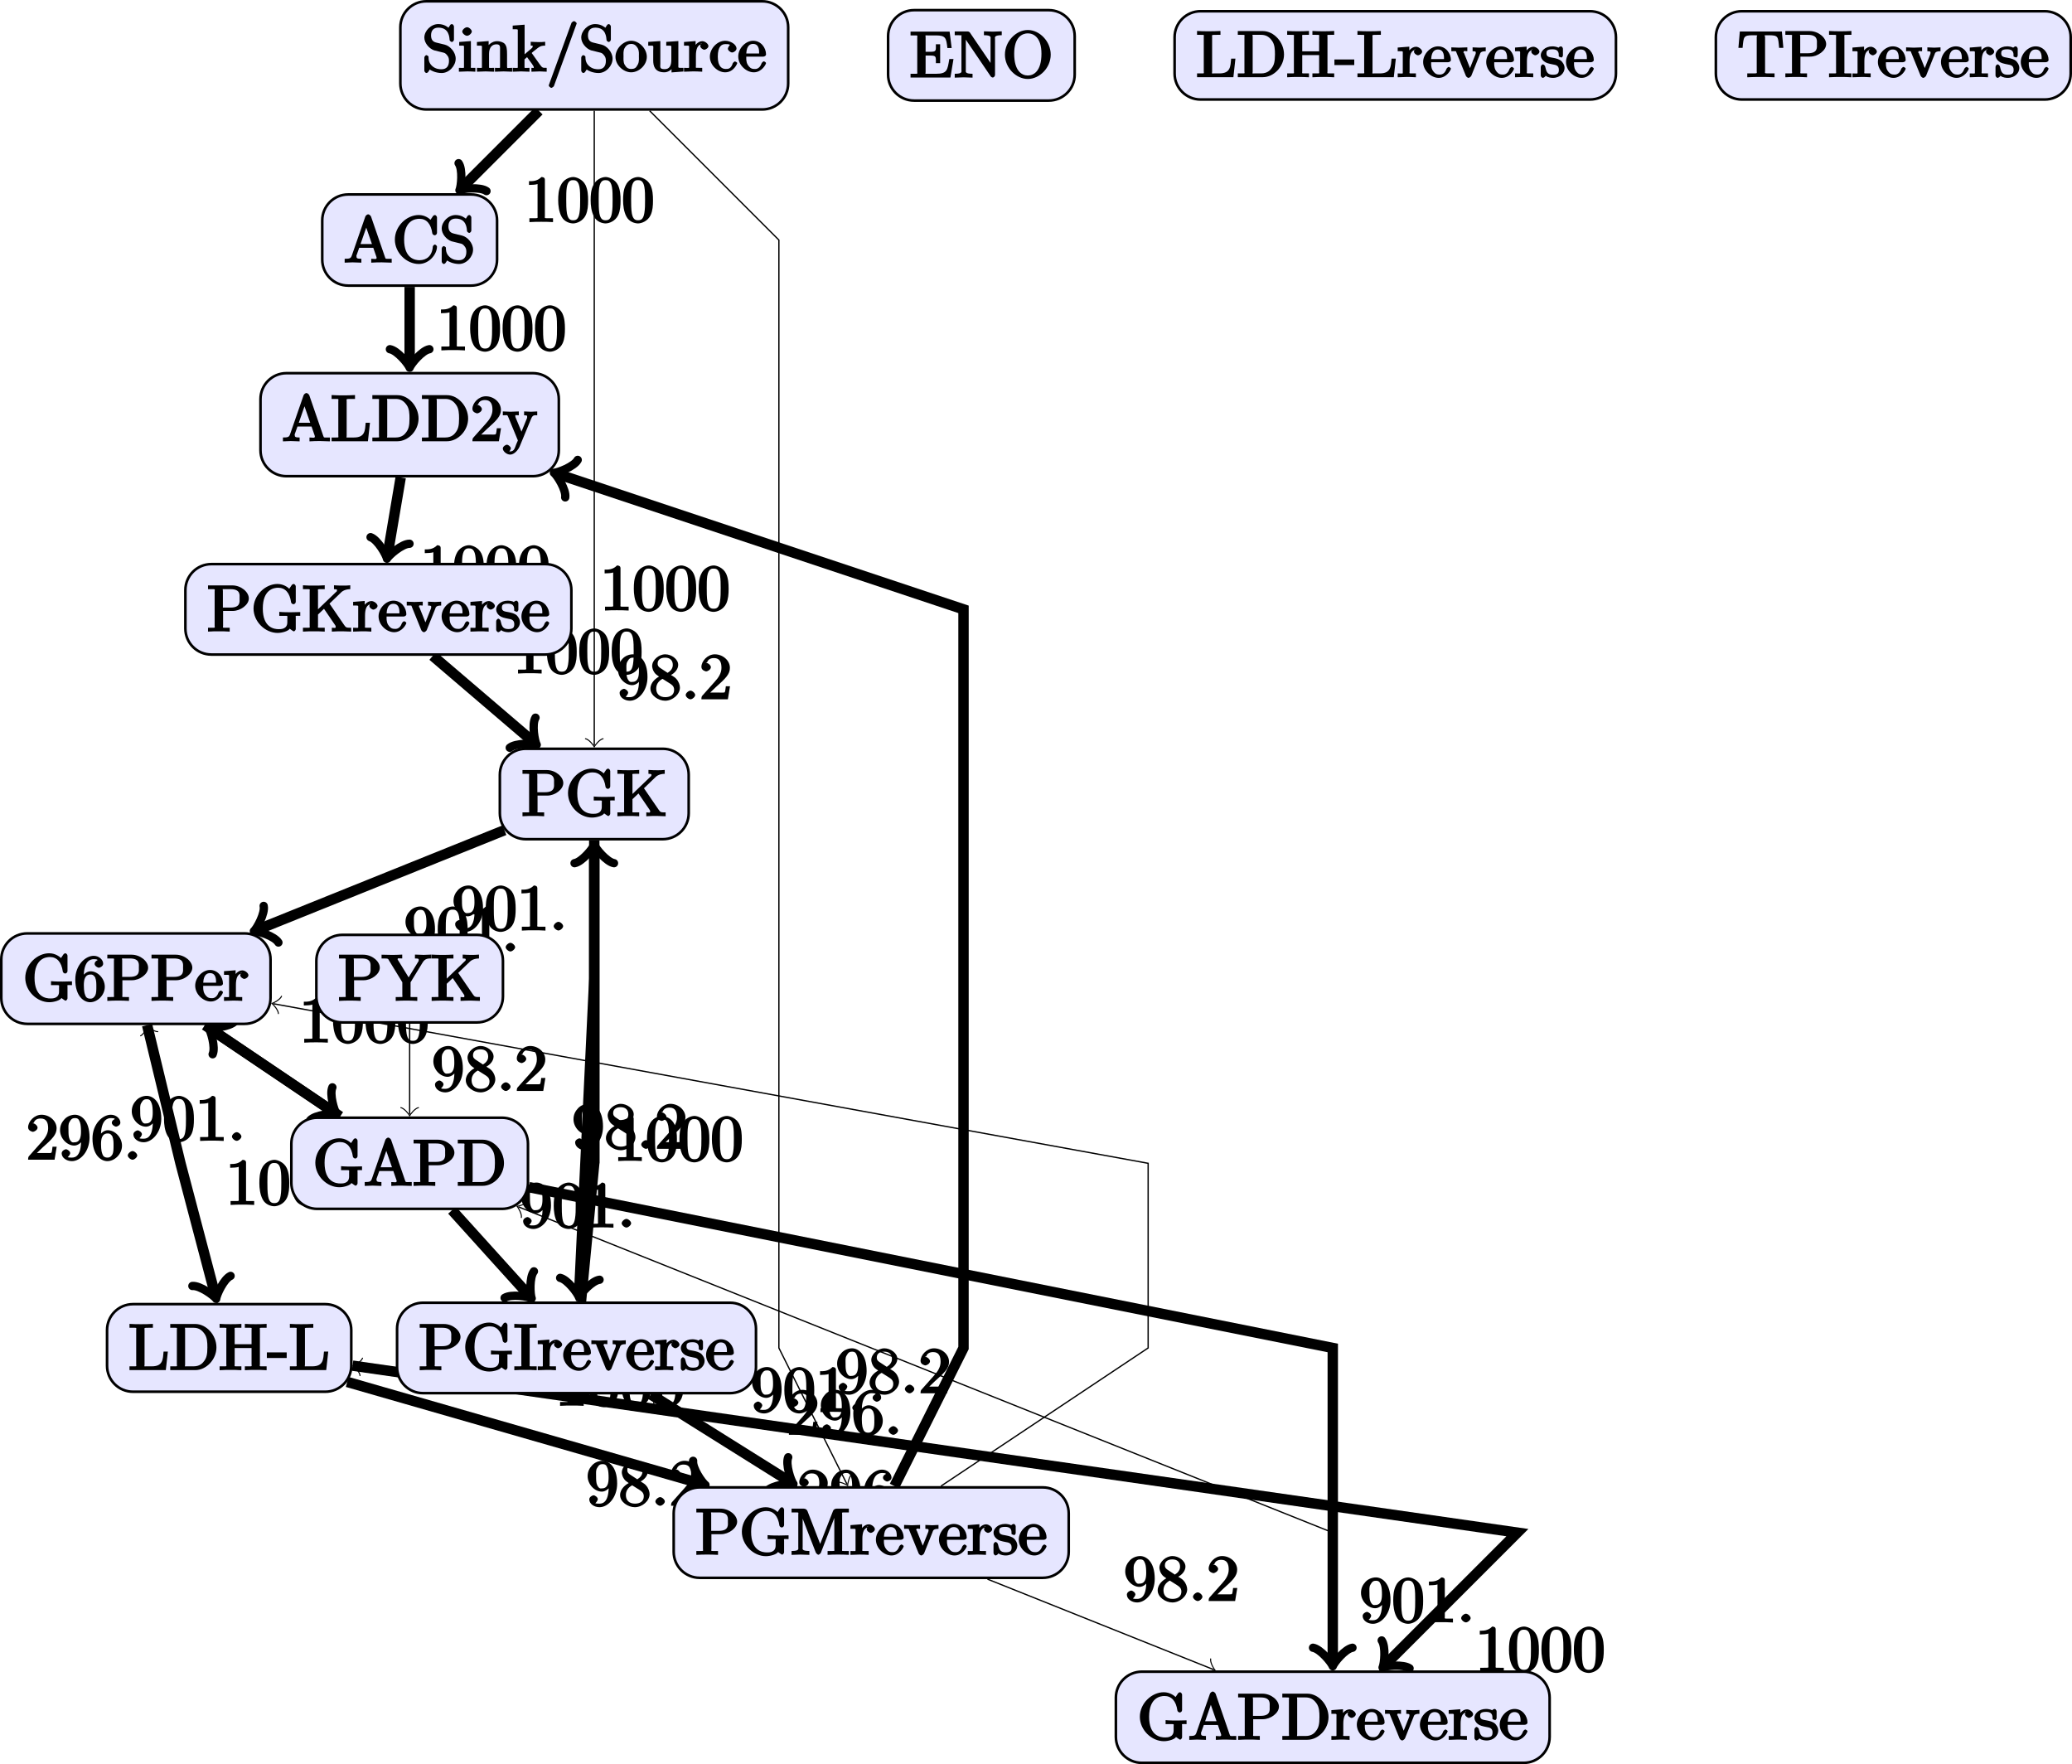 <?xml version="1.0" encoding="UTF-8"?>
<svg xmlns="http://www.w3.org/2000/svg" xmlns:xlink="http://www.w3.org/1999/xlink" width="318.134pt" height="270.815pt" viewBox="0 0 318.134 270.815" version="1.1">
<defs>
<g>
<symbol overflow="visible" id="glyph0-0">
<path style="stroke:none;" d=""/>
</symbol>
<symbol overflow="visible" id="glyph0-1">
<path style="stroke:none;" d="M 4.375 -0.125 L 4.375 -0.578 L 3.859 -0.578 C 2.953 -0.578 3.125 -0.547 3.125 -0.922 L 3.125 -6.516 C 3.125 -6.75 2.938 -6.906 2.594 -6.906 C 1.938 -6.234 1.203 -6.266 0.688 -6.266 L 0.688 -5.688 C 1.094 -5.688 1.812 -5.734 2 -5.828 L 2 -0.922 C 2 -0.562 2.156 -0.578 1.266 -0.578 L 0.75 -0.578 L 0.75 0.016 C 1.297 -0.031 2.156 -0.031 2.562 -0.031 C 2.953 -0.031 3.828 -0.031 4.375 0.016 Z M 4.375 -0.125 "/>
</symbol>
<symbol overflow="visible" id="glyph0-2">
<path style="stroke:none;" d="M 4.781 -3.312 C 4.781 -4.109 4.734 -4.922 4.391 -5.656 C 3.922 -6.609 2.906 -6.906 2.5 -6.906 C 1.891 -6.906 0.969 -6.516 0.562 -5.578 C 0.234 -4.891 0.188 -4.109 0.188 -3.312 C 0.188 -2.578 0.297 -1.578 0.703 -0.828 C 1.125 -0.016 2 0.219 2.484 0.219 C 3.016 0.219 3.984 -0.125 4.422 -1.062 C 4.734 -1.75 4.781 -2.531 4.781 -3.312 Z M 3.562 -3.438 C 3.562 -2.688 3.562 -2.016 3.453 -1.375 C 3.297 -0.422 2.938 -0.266 2.484 -0.266 C 2.094 -0.266 1.703 -0.375 1.531 -1.328 C 1.422 -1.938 1.422 -2.844 1.422 -3.438 C 1.422 -4.078 1.422 -4.734 1.5 -5.281 C 1.688 -6.453 2.234 -6.422 2.484 -6.422 C 2.812 -6.422 3.266 -6.375 3.453 -5.391 C 3.562 -4.828 3.562 -4.062 3.562 -3.438 Z M 3.562 -3.438 "/>
</symbol>
<symbol overflow="visible" id="glyph0-3">
<path style="stroke:none;" d="M 4.75 -3.406 C 4.75 -6.094 3.406 -6.906 2.516 -6.906 C 1.969 -6.906 1.344 -6.688 0.922 -6.234 C 0.516 -5.797 0.219 -5.281 0.219 -4.531 C 0.219 -3.281 1.297 -2.172 2.406 -2.172 C 3.016 -2.172 3.625 -2.719 3.859 -3.297 L 3.453 -3.297 L 3.453 -2.984 C 3.453 -0.641 2.625 -0.328 2.047 -0.328 C 1.875 -0.328 1.469 -0.312 1.391 -0.422 C 1.5 -0.422 1.781 -0.844 1.781 -1 C 1.781 -1.312 1.344 -1.609 1.125 -1.609 C 0.969 -1.609 0.469 -1.375 0.469 -0.984 C 0.469 -0.312 1.203 0.219 2.047 0.219 C 3.344 0.219 4.75 -1.266 4.75 -3.406 Z M 3.438 -4.328 C 3.438 -3.5 3.297 -2.672 2.422 -2.672 C 2.266 -2.672 2 -2.531 1.688 -3.156 C 1.516 -3.531 1.516 -4.031 1.516 -4.516 C 1.516 -5.047 1.453 -5.438 1.672 -5.797 C 1.938 -6.297 2.172 -6.391 2.516 -6.391 C 2.984 -6.391 3.109 -6.188 3.281 -5.734 C 3.406 -5.406 3.438 -4.781 3.438 -4.328 Z M 3.438 -4.328 "/>
</symbol>
<symbol overflow="visible" id="glyph0-4">
<path style="stroke:none;" d="M 4.75 -1.797 C 4.75 -2.156 4.578 -2.719 4.203 -3.125 C 4.016 -3.344 3.859 -3.438 3.375 -3.734 C 3.938 -4.016 4.484 -4.625 4.484 -5.281 C 4.484 -6.203 3.406 -6.906 2.5 -6.906 C 1.5 -6.906 0.484 -6.031 0.484 -5.109 C 0.484 -4.922 0.562 -4.391 0.984 -3.922 C 1.094 -3.797 1.469 -3.547 1.547 -3.484 C 1.141 -3.281 0.219 -2.625 0.219 -1.641 C 0.219 -0.578 1.438 0.219 2.484 0.219 C 3.609 0.219 4.75 -0.734 4.75 -1.797 Z M 3.656 -5.281 C 3.656 -4.719 3.312 -4.344 2.859 -4.062 L 1.766 -4.781 C 1.312 -5.078 1.328 -5.328 1.328 -5.5 C 1.328 -6.094 1.781 -6.391 2.484 -6.391 C 3.203 -6.391 3.656 -6 3.656 -5.281 Z M 3.859 -1.453 C 3.859 -0.703 3.312 -0.328 2.5 -0.328 C 1.641 -0.328 1.109 -0.812 1.109 -1.641 C 1.109 -2.219 1.375 -2.766 2.078 -3.141 L 3.172 -2.453 C 3.453 -2.266 3.859 -2.047 3.859 -1.453 Z M 3.859 -1.453 "/>
</symbol>
<symbol overflow="visible" id="glyph0-5">
<path style="stroke:none;" d="M 2.109 -0.656 C 2.109 -0.953 1.672 -1.328 1.391 -1.328 C 1.094 -1.328 0.656 -0.953 0.656 -0.656 C 0.656 -0.375 1.094 0 1.391 0 C 1.672 0 2.109 -0.375 2.109 -0.656 Z M 2.109 -0.656 "/>
</symbol>
<symbol overflow="visible" id="glyph0-6">
<path style="stroke:none;" d="M 4.469 -2 L 4.047 -2 C 3.984 -1.562 3.969 -1.219 3.875 -1.078 C 3.797 -1 3.281 -1.031 3.062 -1.031 L 1.641 -1.031 L 2.469 -1.828 C 4.016 -3.203 4.672 -3.844 4.672 -4.828 C 4.672 -5.969 3.578 -6.906 2.359 -6.906 C 1.234 -6.906 0.297 -5.859 0.297 -4.969 C 0.297 -4.406 1 -4.281 1.031 -4.281 C 1.203 -4.281 1.75 -4.531 1.75 -4.938 C 1.75 -5.188 1.359 -5.594 1.016 -5.594 C 0.938 -5.594 0.922 -5.594 1.172 -5.672 C 1.312 -6.094 1.656 -6.328 2.234 -6.328 C 3.141 -6.328 3.375 -5.656 3.375 -4.828 C 3.375 -4.031 2.938 -3.344 2.375 -2.734 L 0.469 -0.594 C 0.359 -0.484 0.297 -0.375 0.297 0 L 4.359 0 L 4.688 -2 Z M 4.469 -2 "/>
</symbol>
<symbol overflow="visible" id="glyph0-7">
<path style="stroke:none;" d="M 4.75 -2.156 C 4.75 -3.422 3.672 -4.531 2.562 -4.531 C 1.891 -4.531 1.312 -3.875 1.109 -3.406 L 1.516 -3.406 L 1.516 -3.641 C 1.516 -6.156 2.547 -6.391 3.062 -6.391 C 3.297 -6.391 3.578 -6.375 3.641 -6.266 C 3.781 -6.266 3.188 -6.125 3.188 -5.672 C 3.188 -5.359 3.625 -5.078 3.844 -5.078 C 4 -5.078 4.5 -5.297 4.5 -5.688 C 4.5 -6.297 3.875 -6.906 3.047 -6.906 C 1.766 -6.906 0.219 -5.484 0.219 -3.281 C 0.219 -0.625 1.578 0.219 2.5 0.219 C 3.609 0.219 4.75 -0.844 4.75 -2.156 Z M 3.453 -2.172 C 3.453 -1.688 3.453 -1.203 3.297 -0.844 L 3.344 -0.938 C 3.047 -0.344 2.734 -0.328 2.5 -0.328 C 1.875 -0.328 1.781 -0.781 1.719 -0.938 C 1.531 -1.406 1.531 -2.203 1.531 -2.375 C 1.531 -3.156 1.656 -4.031 2.547 -4.031 C 2.719 -4.031 3.031 -4.062 3.344 -3.453 L 3.281 -3.531 C 3.453 -3.172 3.453 -2.656 3.453 -2.172 Z M 3.453 -2.172 "/>
</symbol>
<symbol overflow="visible" id="glyph0-8">
<path style="stroke:none;" d="M 5.172 -1.984 C 5.172 -2.984 4.312 -3.938 3.484 -4.141 L 2.203 -4.453 C 1.578 -4.594 1.391 -5 1.391 -5.578 C 1.391 -6.266 1.734 -6.75 2.516 -6.75 C 4.172 -6.75 4.203 -5.25 4.25 -4.797 C 4.266 -4.734 4.469 -4.547 4.578 -4.547 C 4.703 -4.547 4.906 -4.719 4.906 -4.922 L 4.906 -6.922 C 4.906 -7.094 4.703 -7.297 4.594 -7.297 C 4.531 -7.297 4.375 -7.25 4.312 -7.125 L 4.062 -6.734 C 3.938 -6.844 3.391 -7.297 2.5 -7.297 C 1.391 -7.297 0.359 -6.281 0.359 -5.219 C 0.359 -4.391 1.094 -3.531 1.859 -3.266 C 1.969 -3.234 2.484 -3.109 3.188 -2.938 C 3.453 -2.875 3.609 -2.844 3.891 -2.469 C 4.094 -2.219 4.141 -1.969 4.141 -1.641 C 4.141 -0.938 3.844 -0.359 3 -0.359 C 2.719 -0.359 2.094 -0.375 1.562 -0.859 C 0.984 -1.391 1.016 -1.938 1 -2.297 C 1 -2.391 0.719 -2.531 0.688 -2.531 C 0.562 -2.531 0.359 -2.328 0.359 -2.141 L 0.359 -0.156 C 0.359 0.016 0.562 0.219 0.672 0.219 C 0.734 0.219 0.891 0.156 0.953 0.047 C 0.953 0.047 0.984 0.016 1.203 -0.328 C 1.344 -0.172 2.125 0.219 3.016 0.219 C 4.172 0.219 5.172 -0.891 5.172 -1.984 Z M 5.172 -1.984 "/>
</symbol>
<symbol overflow="visible" id="glyph0-9">
<path style="stroke:none;" d="M 2.656 -0.125 L 2.656 -0.578 C 1.797 -0.578 1.969 -0.484 1.969 -0.875 L 1.969 -4.688 L 0.172 -4.547 L 0.172 -3.984 C 1.016 -3.984 0.906 -4.062 0.906 -3.562 L 0.906 -0.891 C 0.906 -0.438 1 -0.578 0.125 -0.578 L 0.125 0.016 L 1.422 -0.031 C 1.781 -0.031 2.125 -0.016 2.656 0.016 Z M 2.109 -6.156 C 2.109 -6.422 1.688 -6.812 1.391 -6.812 C 1.047 -6.812 0.641 -6.406 0.641 -6.156 C 0.641 -5.875 1.078 -5.5 1.375 -5.5 C 1.719 -5.5 2.109 -5.906 2.109 -6.156 Z M 2.109 -6.156 "/>
</symbol>
<symbol overflow="visible" id="glyph0-10">
<path style="stroke:none;" d="M 5.531 -0.125 L 5.531 -0.578 C 4.812 -0.578 4.766 -0.438 4.75 -0.734 L 4.75 -2.641 C 4.75 -3.5 4.688 -3.906 4.391 -4.266 C 4.25 -4.438 3.781 -4.672 3.203 -4.672 C 2.469 -4.672 1.797 -4.109 1.531 -3.484 L 1.922 -3.484 L 1.922 -4.688 L 0.125 -4.547 L 0.125 -3.984 C 1.016 -3.984 0.891 -4.047 0.891 -3.562 L 0.891 -0.891 C 0.891 -0.438 0.984 -0.578 0.125 -0.578 L 0.125 0.016 L 1.453 -0.031 L 2.766 0.016 L 2.766 -0.578 C 1.891 -0.578 1.984 -0.438 1.984 -0.891 L 1.984 -2.719 C 1.984 -3.766 2.5 -4.188 3.125 -4.188 C 3.766 -4.188 3.672 -3.781 3.672 -3.203 L 3.672 -0.891 C 3.672 -0.438 3.766 -0.578 2.891 -0.578 L 2.891 0.016 L 4.219 -0.031 L 5.531 0.016 Z M 5.531 -0.125 "/>
</symbol>
<symbol overflow="visible" id="glyph0-11">
<path style="stroke:none;" d="M 5.297 -0.125 L 5.297 -0.578 C 4.719 -0.578 4.641 -0.531 4.266 -1.062 L 3 -2.844 C 2.984 -2.875 3 -2.828 3 -2.859 C 3 -2.906 3.656 -3.406 3.75 -3.484 C 4.375 -4 4.656 -3.984 5.062 -3.984 L 5.062 -4.578 C 4.578 -4.531 4.453 -4.531 4.172 -4.531 C 3.812 -4.531 3.188 -4.562 2.844 -4.578 L 2.844 -4 C 3.234 -3.984 3.141 -4 3.141 -3.875 C 3.141 -3.672 3.062 -3.656 2.984 -3.578 L 1.906 -2.656 L 1.906 -7.203 L 0.078 -7.062 L 0.078 -6.5 C 0.984 -6.5 0.859 -6.562 0.859 -6.078 L 0.859 -0.891 C 0.859 -0.438 0.953 -0.578 0.078 -0.578 L 0.078 0.016 L 1.359 -0.031 L 2.656 0.016 L 2.656 -0.578 C 1.797 -0.578 1.891 -0.438 1.891 -0.891 L 1.891 -1.875 L 2.281 -2.219 C 2.953 -1.312 3.312 -0.844 3.312 -0.672 C 3.312 -0.484 3.344 -0.578 2.953 -0.578 L 2.953 0.016 L 4.234 -0.031 C 4.516 -0.031 4.812 -0.016 5.297 0.016 Z M 5.297 -0.125 "/>
</symbol>
<symbol overflow="visible" id="glyph0-12">
<path style="stroke:none;" d="M 4.641 -7.406 C 4.641 -7.516 4.344 -7.75 4.234 -7.75 C 4.141 -7.75 3.875 -7.562 3.844 -7.484 L 0.328 2.172 C 0.422 2.016 0.359 2.141 0.359 2.156 C 0.359 2.266 0.641 2.5 0.75 2.5 C 0.844 2.5 1.109 2.312 1.141 2.234 L 4.656 -7.422 C 4.578 -7.266 4.641 -7.391 4.641 -7.406 Z M 4.641 -7.406 "/>
</symbol>
<symbol overflow="visible" id="glyph0-13">
<path style="stroke:none;" d="M 4.891 -2.266 C 4.891 -3.531 3.703 -4.734 2.5 -4.734 C 1.25 -4.734 0.078 -3.516 0.078 -2.266 C 0.078 -0.984 1.312 0.109 2.484 0.109 C 3.688 0.109 4.891 -1 4.891 -2.266 Z M 3.672 -2.344 C 3.672 -1.984 3.734 -1.547 3.516 -1.109 L 3.453 -1 C 3.234 -0.562 2.984 -0.406 2.5 -0.406 C 2.062 -0.406 1.766 -0.578 1.5 -1.031 C 1.25 -1.469 1.312 -1.984 1.312 -2.344 C 1.312 -2.734 1.25 -3.188 1.484 -3.625 C 1.75 -4.078 2.078 -4.25 2.484 -4.25 C 2.922 -4.25 3.203 -4.062 3.469 -3.641 C 3.734 -3.203 3.672 -2.719 3.672 -2.344 Z M 3.672 -2.344 "/>
</symbol>
<symbol overflow="visible" id="glyph0-14">
<path style="stroke:none;" d="M 5.531 -0.125 L 5.531 -0.578 C 4.641 -0.578 4.75 -0.516 4.75 -1 L 4.75 -4.688 L 2.891 -4.562 L 2.891 -3.984 C 3.781 -3.984 3.672 -4.047 3.672 -3.562 L 3.672 -1.781 C 3.672 -0.922 3.391 -0.375 2.656 -0.375 C 1.828 -0.375 1.984 -0.703 1.984 -1.219 L 1.984 -4.688 L 0.125 -4.562 L 0.125 -3.984 C 1.094 -3.984 0.891 -4.094 0.891 -3.203 L 0.891 -1.703 C 0.891 -0.922 1.094 0.109 2.609 0.109 C 3.172 0.109 3.812 -0.297 4.094 -0.922 L 3.703 -0.922 L 3.703 0.125 L 5.531 -0.016 Z M 5.531 -0.125 "/>
</symbol>
<symbol overflow="visible" id="glyph0-15">
<path style="stroke:none;" d="M 3.828 -3.922 C 3.828 -4.25 3.312 -4.672 2.891 -4.672 C 2.156 -4.672 1.609 -3.875 1.469 -3.438 L 1.859 -3.438 L 1.859 -4.688 L 0.078 -4.547 L 0.078 -3.984 C 0.984 -3.984 0.859 -4.047 0.859 -3.562 L 0.859 -0.891 C 0.859 -0.438 0.953 -0.578 0.078 -0.578 L 0.078 0.016 L 1.422 -0.031 C 1.812 -0.031 2.281 -0.031 2.875 0.016 L 2.875 -0.578 L 2.469 -0.578 C 1.734 -0.578 1.906 -0.547 1.906 -0.906 L 1.906 -2.438 C 1.906 -3.422 2.141 -4.188 2.891 -4.188 C 2.953 -4.188 2.844 -4.234 2.625 -4.328 C 2.969 -4.438 2.578 -4.172 2.578 -3.922 C 2.578 -3.641 2.984 -3.359 3.203 -3.359 C 3.375 -3.359 3.828 -3.609 3.828 -3.922 Z M 3.828 -3.922 "/>
</symbol>
<symbol overflow="visible" id="glyph0-16">
<path style="stroke:none;" d="M 4.344 -1.312 C 4.344 -1.422 4.031 -1.562 4 -1.562 C 3.922 -1.562 3.703 -1.375 3.672 -1.312 C 3.391 -0.391 2.938 -0.406 2.578 -0.406 C 2.047 -0.406 1.359 -0.703 1.359 -2.297 C 1.359 -3.922 1.984 -4.219 2.516 -4.219 C 2.609 -4.219 3.094 -4.25 3.234 -4.094 C 3.172 -4.094 2.906 -3.656 2.906 -3.516 C 2.906 -3.266 3.297 -2.938 3.562 -2.938 C 3.828 -2.938 4.234 -3.234 4.234 -3.531 C 4.234 -4.203 3.266 -4.734 2.5 -4.734 C 1.25 -4.734 0.141 -3.516 0.141 -2.281 C 0.141 -1 1.328 0.109 2.484 0.109 C 3.812 0.109 4.344 -1.219 4.344 -1.312 Z M 4.344 -1.312 "/>
</symbol>
<symbol overflow="visible" id="glyph0-17">
<path style="stroke:none;" d="M 4.344 -1.312 C 4.344 -1.422 4.062 -1.578 4 -1.578 C 3.922 -1.578 3.703 -1.375 3.672 -1.297 C 3.328 -0.266 2.625 -0.406 2.531 -0.406 C 2.031 -0.406 1.781 -0.672 1.547 -1.031 C 1.25 -1.516 1.312 -2.078 1.312 -2.297 L 3.891 -2.297 C 4.109 -2.297 4.344 -2.438 4.344 -2.641 C 4.344 -3.625 3.594 -4.734 2.359 -4.734 C 1.203 -4.734 0.078 -3.562 0.078 -2.328 C 0.078 -0.984 1.328 0.109 2.469 0.109 C 3.688 0.109 4.344 -1.125 4.344 -1.312 Z M 3.484 -2.781 L 1.312 -2.781 C 1.375 -4.125 2.016 -4.25 2.359 -4.25 C 3.375 -4.25 3.281 -3.031 3.281 -2.781 Z M 3.484 -2.781 "/>
</symbol>
<symbol overflow="visible" id="glyph0-18">
<path style="stroke:none;" d="M 7.344 -0.125 L 7.344 -0.578 L 6.969 -0.578 C 6.375 -0.578 6.438 -0.516 6.312 -0.844 L 4.172 -7.062 C 4.109 -7.203 3.891 -7.406 3.734 -7.406 C 3.578 -7.406 3.344 -7.203 3.297 -7.062 L 1.234 -1.109 C 1.062 -0.594 0.859 -0.594 0.125 -0.578 L 0.125 0.016 L 1.328 -0.031 L 2.688 0.016 L 2.688 -0.578 C 1.984 -0.578 1.938 -0.688 1.938 -0.953 C 1.938 -0.984 1.891 -0.984 1.969 -1.172 L 2.359 -2.266 L 4.516 -2.266 L 5 -0.875 C 5.016 -0.844 5.031 -0.781 5.031 -0.734 C 5.031 -0.438 4.672 -0.578 4.203 -0.578 L 4.203 0.016 C 4.766 -0.031 5.469 -0.031 5.844 -0.031 L 7.344 0.016 Z M 4.562 -2.844 L 2.562 -2.844 L 3.641 -5.953 L 3.234 -5.953 L 4.312 -2.844 Z M 4.562 -2.844 "/>
</symbol>
<symbol overflow="visible" id="glyph0-19">
<path style="stroke:none;" d="M 6.828 -2.453 C 6.828 -2.547 6.625 -2.766 6.5 -2.766 C 6.391 -2.766 6.188 -2.562 6.188 -2.469 C 6.094 -1.031 5.234 -0.359 4.141 -0.359 C 3.531 -0.359 1.781 -0.562 1.781 -3.531 C 1.781 -6.516 3.531 -6.719 4.141 -6.719 C 5.219 -6.719 5.906 -5.938 6.109 -4.484 C 6.125 -4.344 6.328 -4.188 6.469 -4.188 C 6.625 -4.188 6.828 -4.344 6.828 -4.562 L 6.828 -6.922 C 6.828 -7.094 6.625 -7.297 6.516 -7.297 C 6.484 -7.297 6.297 -7.25 6.219 -7.141 L 5.828 -6.562 C 5.625 -6.766 4.984 -7.297 4.031 -7.297 C 2.156 -7.297 0.359 -5.578 0.359 -3.531 C 0.359 -1.469 2.172 0.219 4.031 0.219 C 5.656 0.219 6.828 -1.297 6.828 -2.453 Z M 6.828 -2.453 "/>
</symbol>
<symbol overflow="visible" id="glyph0-20">
<path style="stroke:none;" d="M 5.797 -2.844 L 5.359 -2.844 C 5.25 -1.688 5.297 -0.578 3.547 -0.578 L 2.734 -0.578 C 2.266 -0.578 2.438 -0.516 2.438 -0.844 L 2.438 -6.156 C 2.438 -6.484 2.25 -6.5 3.188 -6.5 L 3.719 -6.5 L 3.719 -7.094 C 3.156 -7.047 2.25 -7.047 1.844 -7.047 C 1.453 -7.047 0.672 -7.047 0.125 -7.094 L 0.125 -6.5 L 0.562 -6.5 C 1.328 -6.5 1.156 -6.516 1.156 -6.156 L 1.156 -0.906 C 1.156 -0.547 1.328 -0.578 0.562 -0.578 L 0.125 -0.578 L 0.125 0 L 5.703 0 L 6.016 -2.844 Z M 5.797 -2.844 "/>
</symbol>
<symbol overflow="visible" id="glyph0-21">
<path style="stroke:none;" d="M 7.25 -3.484 C 7.25 -5.375 5.703 -7.078 4 -7.078 L 0.156 -7.078 L 0.156 -6.5 L 0.594 -6.5 C 1.359 -6.5 1.172 -6.516 1.172 -6.156 L 1.172 -0.906 C 1.172 -0.547 1.359 -0.578 0.594 -0.578 L 0.156 -0.578 L 0.156 0 L 4 0 C 5.672 0 7.25 -1.609 7.25 -3.484 Z M 5.859 -3.484 C 5.859 -2.375 5.719 -1.875 5.359 -1.391 C 5.156 -1.109 4.734 -0.578 3.734 -0.578 L 2.719 -0.578 C 2.25 -0.578 2.438 -0.516 2.438 -0.844 L 2.438 -6.234 C 2.438 -6.562 2.25 -6.5 2.719 -6.5 L 3.719 -6.5 C 4.344 -6.5 4.891 -6.312 5.391 -5.609 C 5.828 -5.031 5.859 -4.25 5.859 -3.484 Z M 5.859 -3.484 "/>
</symbol>
<symbol overflow="visible" id="glyph0-22">
<path style="stroke:none;" d="M 5.266 -4.109 L 5.266 -4.578 C 4.828 -4.547 4.547 -4.531 4.312 -4.531 L 3.25 -4.578 L 3.25 -3.984 C 3.766 -3.984 3.719 -3.938 3.719 -3.688 C 3.719 -3.594 3.703 -3.562 3.656 -3.453 L 2.656 -1 L 3.047 -1 L 1.938 -3.672 C 1.906 -3.781 1.891 -3.812 1.891 -3.859 C 1.891 -4.109 2.047 -3.984 2.438 -3.984 L 2.438 -4.578 L 1.156 -4.531 C 0.891 -4.531 0.484 -4.547 -0.016 -4.578 L -0.016 -3.984 C 0.672 -3.984 0.656 -4.109 0.797 -3.766 L 2.297 -0.125 L 2.047 0.453 C 1.828 1 1.75 1.562 1.109 1.562 C 1.062 1.562 0.969 1.594 0.984 1.609 C 0.953 1.609 1.219 1.25 1.219 1.094 C 1.219 0.844 0.844 0.531 0.609 0.531 C 0.406 0.531 -0.016 0.812 -0.016 1.109 C -0.016 1.562 0.609 2.047 1.109 2.047 C 1.734 2.047 2.344 1.344 2.578 0.781 L 4.344 -3.484 C 4.594 -4.109 4.906 -3.984 5.266 -3.984 Z M 5.266 -4.109 "/>
</symbol>
<symbol overflow="visible" id="glyph0-23">
<path style="stroke:none;" d="M 6.5 -2.844 L 6.078 -2.844 C 5.797 -1.172 5.766 -0.578 4.062 -0.578 L 2.734 -0.578 C 2.266 -0.578 2.438 -0.516 2.438 -0.844 L 2.438 -3.375 L 3.141 -3.375 C 4.109 -3.375 4.016 -3.188 4.016 -2.203 L 4.672 -2.203 L 4.672 -5.109 L 4.016 -5.109 C 4.016 -4.109 4.109 -3.953 3.141 -3.953 L 2.438 -3.953 L 2.438 -6.203 C 2.438 -6.531 2.266 -6.469 2.734 -6.469 L 4.016 -6.469 C 5.547 -6.469 5.609 -6.047 5.781 -4.531 L 6.438 -4.531 L 6.125 -7.047 L 0.125 -7.047 L 0.125 -6.469 L 0.562 -6.469 C 1.328 -6.469 1.156 -6.484 1.156 -6.125 L 1.156 -0.906 C 1.156 -0.547 1.328 -0.578 0.562 -0.578 L 0.125 -0.578 L 0.125 0 L 6.25 0 L 6.719 -2.844 Z M 6.5 -2.844 "/>
</symbol>
<symbol overflow="visible" id="glyph0-24">
<path style="stroke:none;" d="M 7.344 -6.625 L 7.344 -7.094 L 5.969 -7.047 L 4.609 -7.094 L 4.609 -6.5 C 5.828 -6.5 5.625 -6.156 5.625 -5.891 L 5.625 -1.641 L 5.969 -1.734 L 2.453 -6.906 C 2.359 -7.031 2.219 -7.078 2.031 -7.078 L 0.125 -7.078 L 0.125 -6.5 L 0.625 -6.5 C 0.766 -6.5 0.969 -6.484 1.109 -6.484 C 1.344 -6.453 1.156 -6.562 1.156 -6.375 L 1.156 -1.172 C 1.156 -0.906 1.359 -0.578 0.125 -0.578 L 0.125 0.016 L 1.5 -0.031 L 2.859 0.016 L 2.859 -0.578 C 1.641 -0.578 1.828 -0.906 1.828 -1.172 L 1.828 -5.938 C 1.547 -6.219 1.562 -6.203 1.594 -6.156 L 5.656 -0.172 C 5.75 -0.047 5.906 0 5.969 0 C 6.109 0 6.312 -0.203 6.312 -0.391 L 6.312 -5.891 C 6.312 -6.156 6.109 -6.5 7.344 -6.5 Z M 7.344 -6.625 "/>
</symbol>
<symbol overflow="visible" id="glyph0-25">
<path style="stroke:none;" d="M 7.391 -3.516 C 7.391 -5.547 5.688 -7.297 3.875 -7.297 C 2.078 -7.297 0.359 -5.562 0.359 -3.516 C 0.359 -1.469 2.094 0.219 3.875 0.219 C 5.688 0.219 7.391 -1.5 7.391 -3.516 Z M 5.969 -3.656 C 5.969 -1 4.797 -0.312 3.875 -0.312 C 2.922 -0.312 1.781 -1.047 1.781 -3.656 C 1.781 -6.234 3.047 -6.781 3.875 -6.781 C 4.734 -6.781 5.969 -6.203 5.969 -3.656 Z M 5.969 -3.656 "/>
</symbol>
<symbol overflow="visible" id="glyph0-26">
<path style="stroke:none;" d="M 7.531 -2.547 L 7.531 -2.984 L 6.109 -2.953 C 5.719 -2.953 4.859 -2.953 4.312 -3.016 L 4.312 -2.406 L 4.828 -2.406 C 5.719 -2.406 5.547 -2.438 5.547 -2.062 L 5.547 -1.422 C 5.547 -0.312 4.484 -0.359 4.203 -0.359 C 3.562 -0.359 1.781 -0.562 1.781 -3.531 C 1.781 -6.516 3.547 -6.719 4.141 -6.719 C 5.219 -6.719 5.922 -5.953 6.125 -4.484 C 6.141 -4.344 6.344 -4.188 6.484 -4.188 C 6.641 -4.188 6.844 -4.344 6.844 -4.562 L 6.844 -6.922 C 6.844 -7.094 6.641 -7.297 6.531 -7.297 C 6.484 -7.297 6.312 -7.25 6.234 -7.141 L 5.844 -6.562 C 5.688 -6.719 5.016 -7.297 4.031 -7.297 C 2.172 -7.297 0.359 -5.578 0.359 -3.531 C 0.359 -1.5 2.156 0.219 4.047 0.219 C 4.781 0.219 5.719 -0.078 5.906 -0.422 C 5.906 -0.453 6.438 -0.016 6.547 -0.016 C 6.641 -0.016 6.844 -0.219 6.844 -0.375 L 6.844 -2.109 C 6.844 -2.5 6.672 -2.406 7.531 -2.406 Z M 7.531 -2.547 "/>
</symbol>
<symbol overflow="visible" id="glyph0-27">
<path style="stroke:none;" d="M 6.422 -5.078 C 6.422 -6.062 5.234 -7.078 3.875 -7.078 L 0.156 -7.078 L 0.156 -6.5 L 0.594 -6.5 C 1.359 -6.5 1.172 -6.516 1.172 -6.156 L 1.172 -0.906 C 1.172 -0.547 1.359 -0.578 0.594 -0.578 L 0.156 -0.578 L 0.156 0.016 C 0.703 -0.031 1.438 -0.031 1.812 -0.031 C 2.188 -0.031 2.938 -0.031 3.484 0.016 L 3.484 -0.578 L 3.047 -0.578 C 2.281 -0.578 2.469 -0.547 2.469 -0.906 L 2.469 -3.156 L 3.953 -3.156 C 5.141 -3.156 6.422 -4.094 6.422 -5.078 Z M 5 -5.078 C 5 -4.609 5.188 -3.672 3.609 -3.672 L 2.438 -3.672 L 2.438 -6.234 C 2.438 -6.562 2.25 -6.5 2.719 -6.5 L 3.609 -6.5 C 5.188 -6.5 5 -5.578 5 -5.078 Z M 5 -5.078 "/>
</symbol>
<symbol overflow="visible" id="glyph0-28">
<path style="stroke:none;" d="M 5.266 -4.109 L 5.266 -4.578 C 4.828 -4.547 4.547 -4.531 4.312 -4.531 L 3.25 -4.578 L 3.25 -3.984 C 3.812 -3.984 3.734 -3.875 3.734 -3.688 C 3.734 -3.594 3.703 -3.562 3.672 -3.453 L 2.656 -0.906 L 3.047 -0.906 L 1.938 -3.688 C 1.875 -3.812 1.812 -3.766 1.812 -3.766 L 1.875 -3.859 C 1.875 -4.109 2.062 -3.984 2.438 -3.984 L 2.438 -4.578 L 1.156 -4.531 C 0.891 -4.531 0.484 -4.547 -0.016 -4.578 L -0.016 -3.984 C 0.812 -3.984 0.656 -4.062 0.781 -3.75 L 2.219 -0.203 C 2.281 -0.062 2.5 0.109 2.625 0.109 C 2.766 0.109 3 -0.109 3.047 -0.203 L 4.344 -3.453 C 4.438 -3.672 4.406 -3.984 5.266 -3.984 Z M 5.266 -4.109 "/>
</symbol>
<symbol overflow="visible" id="glyph0-29">
<path style="stroke:none;" d="M 3.781 -1.406 C 3.781 -1.938 3.422 -2.328 3.312 -2.453 C 2.984 -2.766 2.453 -2.891 2.031 -2.969 C 1.469 -3.078 1 -3.078 1 -3.656 C 1 -4 1.062 -4.281 1.922 -4.281 C 3.016 -4.281 2.875 -3.516 2.891 -3.203 C 2.906 -3.109 3.344 -3.016 3.344 -3.016 L 3.203 -2.984 C 3.344 -2.984 3.531 -3.156 3.531 -3.344 L 3.531 -4.359 C 3.531 -4.531 3.344 -4.734 3.234 -4.734 C 3.188 -4.734 3.016 -4.688 2.891 -4.578 C 2.859 -4.531 2.766 -4.453 2.844 -4.516 C 2.625 -4.688 2.078 -4.734 1.922 -4.734 C 0.703 -4.734 0.125 -3.922 0.125 -3.375 C 0.125 -3.016 0.344 -2.656 0.625 -2.438 C 0.938 -2.172 1.359 -2.078 2.078 -1.938 C 2.297 -1.891 2.906 -1.859 2.906 -1.141 C 2.906 -0.641 2.766 -0.375 1.984 -0.375 C 1.141 -0.375 0.984 -0.812 0.797 -1.656 C 0.766 -1.781 0.562 -1.969 0.453 -1.969 C 0.328 -1.969 0.125 -1.75 0.125 -1.578 L 0.125 -0.266 C 0.125 -0.094 0.328 0.109 0.438 0.109 C 0.484 0.109 0.641 0.062 0.828 -0.125 C 0.844 -0.156 0.844 -0.172 0.891 -0.219 C 1.188 0.062 1.781 0.109 1.984 0.109 C 3.125 0.109 3.781 -0.688 3.781 -1.406 Z M 3.781 -1.406 "/>
</symbol>
<symbol overflow="visible" id="glyph0-30">
<path style="stroke:none;" d="M 7.344 -0.125 L 7.344 -0.578 L 6.891 -0.578 C 6.125 -0.578 6.312 -0.547 6.312 -0.906 L 6.312 -6.156 C 6.312 -6.516 6.125 -6.5 6.891 -6.5 L 7.344 -6.5 L 7.344 -7.094 C 6.781 -7.047 6.047 -7.047 5.672 -7.047 C 5.297 -7.047 4.547 -7.047 4 -7.094 L 4 -6.5 L 4.438 -6.5 C 5.203 -6.5 5.031 -6.516 5.031 -6.156 L 5.031 -3.969 L 2.438 -3.969 L 2.438 -6.156 C 2.438 -6.516 2.266 -6.5 3.031 -6.5 L 3.469 -6.5 L 3.469 -7.094 C 2.922 -7.047 2.188 -7.047 1.797 -7.047 C 1.422 -7.047 0.672 -7.047 0.125 -7.094 L 0.125 -6.5 L 0.562 -6.5 C 1.328 -6.5 1.156 -6.516 1.156 -6.156 L 1.156 -0.906 C 1.156 -0.547 1.328 -0.578 0.562 -0.578 L 0.125 -0.578 L 0.125 0.016 C 0.672 -0.031 1.422 -0.031 1.797 -0.031 C 2.172 -0.031 2.922 -0.031 3.469 0.016 L 3.469 -0.578 L 3.031 -0.578 C 2.266 -0.578 2.438 -0.547 2.438 -0.906 L 2.438 -3.391 L 5.031 -3.391 L 5.031 -0.906 C 5.031 -0.547 5.203 -0.578 4.438 -0.578 L 4 -0.578 L 4 0.016 C 4.547 -0.031 5.281 -0.031 5.656 -0.031 C 6.047 -0.031 6.781 -0.031 7.344 0.016 Z M 7.344 -0.125 "/>
</symbol>
<symbol overflow="visible" id="glyph0-31">
<path style="stroke:none;" d="M 2.953 -2 L 2.953 -2.719 L -0.094 -2.719 L -0.094 -1.859 L 2.953 -1.859 Z M 2.953 -2 "/>
</symbol>
<symbol overflow="visible" id="glyph0-32">
<path style="stroke:none;" d="M 3.516 -0.125 L 3.516 -0.578 L 3.062 -0.578 C 2.266 -0.578 2.438 -0.547 2.438 -0.906 L 2.438 -6.156 C 2.438 -6.516 2.266 -6.5 3.062 -6.5 L 3.516 -6.5 L 3.516 -7.094 C 2.969 -7.047 2.188 -7.047 1.797 -7.047 C 1.422 -7.047 0.625 -7.047 0.078 -7.094 L 0.078 -6.5 L 0.531 -6.5 C 1.328 -6.5 1.156 -6.516 1.156 -6.156 L 1.156 -0.906 C 1.156 -0.547 1.328 -0.578 0.531 -0.578 L 0.078 -0.578 L 0.078 0.016 C 0.625 -0.031 1.422 -0.031 1.797 -0.031 C 2.188 -0.031 2.969 -0.031 3.516 0.016 Z M 3.516 -0.125 "/>
</symbol>
<symbol overflow="visible" id="glyph0-33">
<path style="stroke:none;" d="M 7.531 -0.125 L 7.531 -0.578 C 6.797 -0.578 6.734 -0.578 6.438 -1.016 L 4.203 -4.281 L 5.922 -5.938 C 6 -6.016 6.391 -6.484 7.391 -6.5 L 7.391 -7.094 C 6.938 -7.047 6.625 -7.047 6.344 -7.047 C 5.984 -7.047 5.422 -7.047 4.891 -7.094 L 4.891 -6.5 C 5.484 -6.484 5.344 -6.391 5.344 -6.297 C 5.344 -6.141 5.297 -6.141 5.219 -6.078 L 2.438 -3.406 L 2.438 -6.156 C 2.438 -6.516 2.266 -6.5 3.031 -6.5 L 3.469 -6.5 L 3.469 -7.094 C 2.922 -7.047 2.188 -7.047 1.797 -7.047 C 1.422 -7.047 0.672 -7.047 0.125 -7.094 L 0.125 -6.5 L 0.562 -6.5 C 1.328 -6.5 1.156 -6.516 1.156 -6.156 L 1.156 -0.906 C 1.156 -0.547 1.328 -0.578 0.562 -0.578 L 0.125 -0.578 L 0.125 0.016 C 0.672 -0.031 1.422 -0.031 1.797 -0.031 C 2.172 -0.031 2.922 -0.031 3.469 0.016 L 3.469 -0.578 L 3.031 -0.578 C 2.266 -0.578 2.438 -0.547 2.438 -0.906 L 2.438 -2.609 L 3.359 -3.484 L 5.062 -0.984 C 5.125 -0.891 5.156 -0.859 5.156 -0.734 C 5.156 -0.438 4.969 -0.578 4.562 -0.578 L 4.562 0.016 C 5.109 -0.031 5.812 -0.031 6.188 -0.031 L 7.531 0.016 Z M 7.531 -0.125 "/>
</symbol>
<symbol overflow="visible" id="glyph0-34">
<path style="stroke:none;" d="M 8.969 -0.125 L 8.969 -0.578 L 8.516 -0.578 C 7.75 -0.578 7.938 -0.547 7.938 -0.906 L 7.938 -6.156 C 7.938 -6.516 7.75 -6.5 8.516 -6.5 L 8.969 -6.5 L 8.969 -7.078 L 7.078 -7.078 C 6.812 -7.078 6.625 -6.922 6.547 -6.75 L 4.359 -1.141 L 4.766 -1.141 L 2.609 -6.719 C 2.516 -6.938 2.281 -7.078 2.047 -7.078 L 0.172 -7.078 L 0.172 -6.5 L 0.609 -6.5 C 1.375 -6.5 1.203 -6.516 1.203 -6.156 L 1.203 -1.172 C 1.203 -0.906 1.391 -0.578 0.172 -0.578 L 0.172 0.016 L 1.531 -0.031 L 2.906 0.016 L 2.906 -0.578 C 1.672 -0.578 1.875 -0.906 1.875 -1.172 L 1.875 -6.422 L 1.531 -6.422 L 3.891 -0.344 C 3.938 -0.219 4.188 0 4.281 0 C 4.391 0 4.625 -0.203 4.672 -0.312 L 7.062 -6.5 L 6.734 -6.5 L 6.734 -0.906 C 6.734 -0.547 6.906 -0.578 6.141 -0.578 L 5.703 -0.578 L 5.703 0.016 C 6.266 -0.031 6.953 -0.031 7.344 -0.031 C 7.719 -0.031 8.391 -0.031 8.969 0.016 Z M 8.969 -0.125 "/>
</symbol>
<symbol overflow="visible" id="glyph0-35">
<path style="stroke:none;" d="M 7.562 -6.625 L 7.562 -7.094 C 7.047 -7.062 6.656 -7.047 6.375 -7.047 L 5.031 -7.094 L 5.031 -6.5 C 5.641 -6.5 5.609 -6.438 5.609 -6.234 C 5.609 -6.125 5.609 -6.094 5.562 -6.047 L 4.062 -3.594 L 2.391 -6.312 C 2.328 -6.406 2.375 -6.328 2.375 -6.375 C 2.375 -6.594 2.438 -6.5 3.078 -6.5 L 3.078 -7.094 C 2.516 -7.047 1.797 -7.047 1.406 -7.047 L -0.094 -7.078 L -0.094 -6.5 L 0.297 -6.5 C 0.969 -6.5 0.906 -6.438 1.062 -6.172 L 3.094 -2.844 L 3.094 -0.906 C 3.094 -0.547 3.281 -0.578 2.516 -0.578 L 2.078 -0.578 L 2.078 0.016 C 2.625 -0.031 3.344 -0.031 3.734 -0.031 C 4.109 -0.031 4.828 -0.031 5.391 0.016 L 5.391 -0.578 L 4.953 -0.578 C 4.188 -0.578 4.359 -0.531 4.359 -0.922 L 4.359 -2.844 L 6.219 -5.891 C 6.594 -6.5 7.031 -6.5 7.562 -6.5 Z M 7.562 -6.625 "/>
</symbol>
<symbol overflow="visible" id="glyph0-36">
<path style="stroke:none;" d="M 7.031 -4.641 L 6.812 -7.016 L 0.359 -7.016 L 0.141 -4.5 L 0.781 -4.5 C 0.953 -6.234 0.891 -6.438 2.406 -6.438 C 2.578 -6.438 2.844 -6.438 2.938 -6.422 C 3.156 -6.375 2.953 -6.406 2.953 -6.172 L 2.953 -0.922 C 2.953 -0.578 3.156 -0.578 2.109 -0.578 L 1.5 -0.578 L 1.5 0.016 C 2.109 -0.031 3.125 -0.031 3.594 -0.031 C 4.047 -0.031 5.078 -0.031 5.688 0.016 L 5.688 -0.578 L 5.078 -0.578 C 4.031 -0.578 4.234 -0.578 4.234 -0.922 L 4.234 -6.172 C 4.234 -6.375 4.031 -6.375 4.219 -6.422 C 4.328 -6.438 4.594 -6.438 4.781 -6.438 C 6.297 -6.438 6.234 -6.234 6.391 -4.5 L 7.031 -4.5 Z M 7.031 -4.641 "/>
</symbol>
</g>
<clipPath id="clip1">
  <path d="M 58 159 L 228 159 L 228 270.816 L 58 270.816 Z M 58 159 "/>
</clipPath>
<clipPath id="clip2">
  <path d="M 31 187 L 256 187 L 256 270.816 L 31 270.816 Z M 31 187 "/>
</clipPath>
<clipPath id="clip3">
  <path d="M 171 256 L 238 256 L 238 270.816 L 171 270.816 Z M 171 256 "/>
</clipPath>
<clipPath id="clip4">
  <path d="M 165 250 L 244 250 L 244 270.816 L 165 270.816 Z M 165 250 "/>
</clipPath>
<clipPath id="clip5">
  <path d="M 257 0 L 318.133 0 L 318.133 21 L 257 21 Z M 257 0 "/>
</clipPath>
</defs>
<g id="surface1">
<path style="fill:none;stroke-width:1.594;stroke-linecap:butt;stroke-linejoin:miter;stroke:rgb(0%,0%,0%);stroke-opacity:1;stroke-miterlimit:10;" d="M -8.502 -8.503 L -20.299 -20.3 " transform="matrix(1,0,0,-1,91.244,8.501)"/>
<path style="fill:none;stroke-width:1.275;stroke-linecap:round;stroke-linejoin:round;stroke:rgb(0%,0%,0%);stroke-opacity:1;stroke-miterlimit:10;" d="M -2.272 3.031 C -2.084 1.893 0.001 0.189 0.568 -0.002 C -0.001 -0.19 -2.081 -1.894 -2.272 -3.029 " transform="matrix(-0.707,0.707,0.707,0.707,70.946,28.799)"/>
<g style="fill:rgb(0%,0%,0%);fill-opacity:1;">
  <use xlink:href="#glyph0-1" x="80.536" y="34.079"/>
  <use xlink:href="#glyph0-2" x="85.517" y="34.079"/>
  <use xlink:href="#glyph0-2" x="90.499" y="34.079"/>
  <use xlink:href="#glyph0-2" x="95.48" y="34.079"/>
</g>
<path style="fill:none;stroke-width:0.199;stroke-linecap:butt;stroke-linejoin:miter;stroke:rgb(0%,0%,0%);stroke-opacity:1;stroke-miterlimit:10;" d="M -0.002 -8.503 L -0.002 -105.913 " transform="matrix(1,0,0,-1,91.244,8.501)"/>
<path style="fill:none;stroke-width:0.159;stroke-linecap:round;stroke-linejoin:round;stroke:rgb(0%,0%,0%);stroke-opacity:1;stroke-miterlimit:10;" d="M -1.015 1.354 C -0.933 0.846 0.001 0.084 0.255 -0.002 C 0.001 -0.084 -0.933 -0.846 -1.015 -1.353 " transform="matrix(0,1,1,0,91.244,114.413)"/>
<g style="fill:rgb(0%,0%,0%);fill-opacity:1;">
  <use xlink:href="#glyph0-3" x="94.665" y="107.351"/>
  <use xlink:href="#glyph0-4" x="99.646" y="107.351"/>
  <use xlink:href="#glyph0-5" x="104.628" y="107.351"/>
  <use xlink:href="#glyph0-6" x="107.397" y="107.351"/>
</g>
<path style="fill:none;stroke-width:0.199;stroke-linecap:butt;stroke-linejoin:miter;stroke:rgb(0%,0%,0%);stroke-opacity:1;stroke-miterlimit:10;" d="M 8.502 -8.503 L 28.346 -28.347 L 28.346 -198.429 L 38.799 -219.335 " transform="matrix(1,0,0,-1,91.244,8.501)"/>
<path style="fill:none;stroke-width:0.159;stroke-linecap:round;stroke-linejoin:round;stroke:rgb(0%,0%,0%);stroke-opacity:1;stroke-miterlimit:10;" d="M -1.017 1.356 C -0.932 0.848 0.001 0.086 0.253 -0.001 C -0.001 -0.083 -0.932 -0.849 -1.015 -1.355 " transform="matrix(0.449,0.898,0.898,-0.449,130.044,227.834)"/>
<g style="fill:rgb(0%,0%,0%);fill-opacity:1;">
  <use xlink:href="#glyph0-3" x="128.312" y="213.889"/>
  <use xlink:href="#glyph0-4" x="133.293" y="213.889"/>
  <use xlink:href="#glyph0-5" x="138.275" y="213.889"/>
  <use xlink:href="#glyph0-6" x="141.044" y="213.889"/>
</g>
<path style="fill:none;stroke-width:1.594;stroke-linecap:butt;stroke-linejoin:miter;stroke:rgb(0%,0%,0%);stroke-opacity:1;stroke-miterlimit:10;" d="M -28.346 -35.542 L -28.346 -47.382 " transform="matrix(1,0,0,-1,91.244,8.501)"/>
<path style="fill:none;stroke-width:1.275;stroke-linecap:round;stroke-linejoin:round;stroke:rgb(0%,0%,0%);stroke-opacity:1;stroke-miterlimit:10;" d="M -2.272 3.029 C -2.081 1.892 0.001 0.189 0.568 0.001 C 0.001 -0.19 -2.081 -1.893 -2.272 -3.03 " transform="matrix(0,1,1,0,62.897,55.881)"/>
<g style="fill:rgb(0%,0%,0%);fill-opacity:1;">
  <use xlink:href="#glyph0-1" x="67.016" y="53.773"/>
  <use xlink:href="#glyph0-2" x="71.997" y="53.773"/>
  <use xlink:href="#glyph0-2" x="76.979" y="53.773"/>
  <use xlink:href="#glyph0-2" x="81.96" y="53.773"/>
</g>
<path style="fill:none;stroke-width:1.594;stroke-linecap:butt;stroke-linejoin:miter;stroke:rgb(0%,0%,0%);stroke-opacity:1;stroke-miterlimit:10;" d="M -29.721 -64.8 L -31.736 -76.71 " transform="matrix(1,0,0,-1,91.244,8.501)"/>
<path style="fill:none;stroke-width:1.275;stroke-linecap:round;stroke-linejoin:round;stroke:rgb(0%,0%,0%);stroke-opacity:1;stroke-miterlimit:10;" d="M -2.273 3.03 C -2.084 1.891 0.001 0.188 0.567 -0.001 C 0.001 -0.188 -2.083 -1.894 -2.271 -3.03 " transform="matrix(-0.167,0.987,0.987,0.167,59.506,85.21)"/>
<g style="fill:rgb(0%,0%,0%);fill-opacity:1;">
  <use xlink:href="#glyph0-1" x="64.533" y="90.603"/>
  <use xlink:href="#glyph0-2" x="69.514" y="90.603"/>
  <use xlink:href="#glyph0-2" x="74.496" y="90.603"/>
  <use xlink:href="#glyph0-2" x="79.477" y="90.603"/>
</g>
<path style="fill:none;stroke-width:1.594;stroke-linecap:butt;stroke-linejoin:miter;stroke:rgb(0%,0%,0%);stroke-opacity:1;stroke-miterlimit:10;" d="M -59.787 -148.874 L -40.017 -162.21 " transform="matrix(1,0,0,-1,91.244,8.501)"/>
<path style="fill:none;stroke-width:1.275;stroke-linecap:round;stroke-linejoin:round;stroke:rgb(0%,0%,0%);stroke-opacity:1;stroke-miterlimit:10;" d="M -2.272 3.028 C -2.08 1.892 0.001 0.188 0.568 0.002 C 0.001 -0.189 -2.08 -1.893 -2.273 -3.029 " transform="matrix(0.831,0.56,0.56,-0.831,51.226,170.71)"/>
<g style="fill:rgb(0%,0%,0%);fill-opacity:1;">
  <use xlink:href="#glyph0-1" x="45.961" y="160.042"/>
  <use xlink:href="#glyph0-2" x="50.942" y="160.042"/>
  <use xlink:href="#glyph0-2" x="55.924" y="160.042"/>
  <use xlink:href="#glyph0-2" x="60.905" y="160.042"/>
</g>
<path style="fill:none;stroke-width:1.594;stroke-linecap:butt;stroke-linejoin:miter;stroke:rgb(0%,0%,0%);stroke-opacity:1;stroke-miterlimit:10;" d="M -68.654 -148.874 L -63.533 -170.081 L -58.193 -190.339 " transform="matrix(1,0,0,-1,91.244,8.501)"/>
<path style="fill:none;stroke-width:1.275;stroke-linecap:round;stroke-linejoin:round;stroke:rgb(0%,0%,0%);stroke-opacity:1;stroke-miterlimit:10;" d="M -2.273 3.03 C -2.084 1.894 0.002 0.19 0.569 0 C -0.001 -0.188 -2.081 -1.892 -2.272 -3.029 " transform="matrix(0.255,0.968,0.968,-0.255,33.05,198.84)"/>
<g style="fill:rgb(0%,0%,0%);fill-opacity:1;">
  <use xlink:href="#glyph0-1" x="34.652" y="184.955"/>
  <use xlink:href="#glyph0-2" x="39.633" y="184.955"/>
  <use xlink:href="#glyph0-2" x="44.615" y="184.955"/>
  <use xlink:href="#glyph0-2" x="49.596" y="184.955"/>
</g>
<path style="fill:none;stroke-width:1.594;stroke-linecap:butt;stroke-linejoin:miter;stroke:rgb(0%,0%,0%);stroke-opacity:1;stroke-miterlimit:10;" d="M -39.017 -162.886 L -58.787 -149.55 " transform="matrix(1,0,0,-1,91.244,8.501)"/>
<path style="fill:none;stroke-width:1.275;stroke-linecap:round;stroke-linejoin:round;stroke:rgb(0%,0%,0%);stroke-opacity:1;stroke-miterlimit:10;" d="M -2.271 3.028 C -2.085 1.893 -0.001 0.191 0.569 0.002 C 0.001 -0.188 -2.083 -1.895 -2.272 -3.029 " transform="matrix(-0.831,-0.56,-0.56,0.831,32.458,158.052)"/>
<g style="fill:rgb(0%,0%,0%);fill-opacity:1;">
  <use xlink:href="#glyph0-3" x="20.012" y="175.132"/>
  <use xlink:href="#glyph0-2" x="24.993" y="175.132"/>
  <use xlink:href="#glyph0-1" x="29.975" y="175.132"/>
  <use xlink:href="#glyph0-5" x="34.956" y="175.132"/>
</g>
<g clip-path="url(#clip1)" clip-rule="nonzero">
<path style="fill:none;stroke-width:1.594;stroke-linecap:butt;stroke-linejoin:miter;stroke:rgb(0%,0%,0%);stroke-opacity:1;stroke-miterlimit:10;" d="M -10.033 -173.745 L 113.389 -198.429 L 113.389 -246.718 " transform="matrix(1,0,0,-1,91.244,8.501)"/>
</g>
<path style="fill:none;stroke-width:1.275;stroke-linecap:round;stroke-linejoin:round;stroke:rgb(0%,0%,0%);stroke-opacity:1;stroke-miterlimit:10;" d="M -2.271 3.029 C -2.084 1.892 -0.002 0.189 0.568 0.002 C -0.002 -0.19 -2.084 -1.893 -2.271 -3.03 " transform="matrix(0,1,1,0,204.631,255.221)"/>
<g style="fill:rgb(0%,0%,0%);fill-opacity:1;">
  <use xlink:href="#glyph0-3" x="208.748" y="249.056"/>
  <use xlink:href="#glyph0-2" x="213.729" y="249.056"/>
  <use xlink:href="#glyph0-1" x="218.711" y="249.056"/>
  <use xlink:href="#glyph0-5" x="223.692" y="249.056"/>
</g>
<path style="fill:none;stroke-width:1.594;stroke-linecap:butt;stroke-linejoin:miter;stroke:rgb(0%,0%,0%);stroke-opacity:1;stroke-miterlimit:10;" d="M -21.842 -177.276 L -9.99 -190.39 " transform="matrix(1,0,0,-1,91.244,8.501)"/>
<path style="fill:none;stroke-width:1.275;stroke-linecap:round;stroke-linejoin:round;stroke:rgb(0%,0%,0%);stroke-opacity:1;stroke-miterlimit:10;" d="M -2.271 3.03 C -2.084 1.893 0.001 0.188 0.568 0.001 C 0.001 -0.19 -2.08 -1.894 -2.271 -3.029 " transform="matrix(0.672,0.743,0.743,-0.672,81.254,198.891)"/>
<g style="fill:rgb(0%,0%,0%);fill-opacity:1;">
  <use xlink:href="#glyph0-3" x="79.851" y="188.444"/>
  <use xlink:href="#glyph0-2" x="84.832" y="188.444"/>
  <use xlink:href="#glyph0-1" x="89.814" y="188.444"/>
  <use xlink:href="#glyph0-5" x="94.795" y="188.444"/>
</g>
<path style="fill:none;stroke-width:0.199;stroke-linecap:butt;stroke-linejoin:miter;stroke:rgb(0%,0%,0%);stroke-opacity:1;stroke-miterlimit:10;" d="M 113.389 -247.925 L 113.389 -198.429 L 113.389 -226.776 L -11.639 -176.765 " transform="matrix(1,0,0,-1,91.244,8.501)"/>
<path style="fill:none;stroke-width:0.159;stroke-linecap:round;stroke-linejoin:round;stroke:rgb(0%,0%,0%);stroke-opacity:1;stroke-miterlimit:10;" d="M -1.017 1.354 C -0.932 0.847 0.002 0.084 0.253 0 C -0.002 -0.085 -0.93 -0.846 -1.016 -1.354 " transform="matrix(-0.932,-0.373,-0.373,0.932,79.607,185.266)"/>
<g style="fill:rgb(0%,0%,0%);fill-opacity:1;">
  <use xlink:href="#glyph0-6" x="120.83" y="220.261"/>
  <use xlink:href="#glyph0-3" x="125.811" y="220.261"/>
  <use xlink:href="#glyph0-7" x="130.793" y="220.261"/>
  <use xlink:href="#glyph0-5" x="135.774" y="220.261"/>
</g>
<path style="fill:none;stroke-width:0.199;stroke-linecap:butt;stroke-linejoin:miter;stroke:rgb(0%,0%,0%);stroke-opacity:1;stroke-miterlimit:10;" d="M 120.584 -247.925 L 141.733 -226.776 L -36.783 -201.19 " transform="matrix(1,0,0,-1,91.244,8.501)"/>
<path style="fill:none;stroke-width:0.159;stroke-linecap:round;stroke-linejoin:round;stroke:rgb(0%,0%,0%);stroke-opacity:1;stroke-miterlimit:10;" d="M -1.015 1.353 C -0.931 0.849 -0.001 0.083 0.255 0.001 C -0.001 -0.083 -0.933 -0.848 -1.017 -1.357 " transform="matrix(-0.99,-0.142,-0.142,0.99,54.46,209.691)"/>
<g style="fill:rgb(0%,0%,0%);fill-opacity:1;">
  <use xlink:href="#glyph0-6" x="122.42" y="232.512"/>
  <use xlink:href="#glyph0-3" x="127.401" y="232.512"/>
  <use xlink:href="#glyph0-7" x="132.383" y="232.512"/>
  <use xlink:href="#glyph0-5" x="137.364" y="232.512"/>
</g>
<path style="fill:none;stroke-width:0.199;stroke-linecap:butt;stroke-linejoin:miter;stroke:rgb(0%,0%,0%);stroke-opacity:1;stroke-miterlimit:10;" d="M -57.885 -191.507 L -63.533 -170.081 L -68.572 -149.198 " transform="matrix(1,0,0,-1,91.244,8.501)"/>
<path style="fill:none;stroke-width:0.159;stroke-linecap:round;stroke-linejoin:round;stroke:rgb(0%,0%,0%);stroke-opacity:1;stroke-miterlimit:10;" d="M -1.017 1.356 C -0.931 0.846 0.002 0.086 0.255 0.001 C 0.001 -0.086 -0.93 -0.846 -1.016 -1.355 " transform="matrix(-0.235,-0.972,-0.972,0.235,22.67,157.701)"/>
<g style="fill:rgb(0%,0%,0%);fill-opacity:1;">
  <use xlink:href="#glyph0-6" x="4.018" y="178.032"/>
  <use xlink:href="#glyph0-3" x="8.999" y="178.032"/>
  <use xlink:href="#glyph0-7" x="13.981" y="178.032"/>
  <use xlink:href="#glyph0-5" x="18.962" y="178.032"/>
</g>
<g clip-path="url(#clip2)" clip-rule="nonzero">
<path style="fill:none;stroke-width:1.594;stroke-linecap:butt;stroke-linejoin:miter;stroke:rgb(0%,0%,0%);stroke-opacity:1;stroke-miterlimit:10;" d="M -37.115 -201.144 L 141.733 -226.776 L 121.436 -247.073 " transform="matrix(1,0,0,-1,91.244,8.501)"/>
</g>
<path style="fill:none;stroke-width:1.275;stroke-linecap:round;stroke-linejoin:round;stroke:rgb(0%,0%,0%);stroke-opacity:1;stroke-miterlimit:10;" d="M -2.27 3.027 C -2.082 1.895 0 0.188 0.569 0 C 0 -0.188 -2.082 -1.895 -2.273 -3.03 " transform="matrix(-0.707,0.707,0.707,0.707,212.68,255.574)"/>
<g style="fill:rgb(0%,0%,0%);fill-opacity:1;">
  <use xlink:href="#glyph0-1" x="226.519" y="256.6"/>
  <use xlink:href="#glyph0-2" x="231.5" y="256.6"/>
  <use xlink:href="#glyph0-2" x="236.482" y="256.6"/>
  <use xlink:href="#glyph0-2" x="241.463" y="256.6"/>
</g>
<path style="fill:none;stroke-width:1.594;stroke-linecap:butt;stroke-linejoin:miter;stroke:rgb(0%,0%,0%);stroke-opacity:1;stroke-miterlimit:10;" d="M -37.928 -203.644 L 16.526 -219.3 " transform="matrix(1,0,0,-1,91.244,8.501)"/>
<path style="fill:none;stroke-width:1.275;stroke-linecap:round;stroke-linejoin:round;stroke:rgb(0%,0%,0%);stroke-opacity:1;stroke-miterlimit:10;" d="M -2.273 3.029 C -2.08 1.892 -0 0.19 0.569 0.001 C -0 -0.191 -2.083 -1.893 -2.272 -3.027 " transform="matrix(0.963,0.277,0.277,-0.963,107.768,227.8)"/>
<g style="fill:rgb(0%,0%,0%);fill-opacity:1;">
  <use xlink:href="#glyph0-1" x="85.242" y="215.799"/>
  <use xlink:href="#glyph0-2" x="90.223" y="215.799"/>
  <use xlink:href="#glyph0-2" x="95.205" y="215.799"/>
  <use xlink:href="#glyph0-2" x="100.186" y="215.799"/>
</g>
<path style="fill:none;stroke-width:1.594;stroke-linecap:butt;stroke-linejoin:miter;stroke:rgb(0%,0%,0%);stroke-opacity:1;stroke-miterlimit:10;" d="M -2.037 -191.288 L -0.002 -170.081 L -0.002 -121.733 " transform="matrix(1,0,0,-1,91.244,8.501)"/>
<path style="fill:none;stroke-width:1.275;stroke-linecap:round;stroke-linejoin:round;stroke:rgb(0%,0%,0%);stroke-opacity:1;stroke-miterlimit:10;" d="M -2.273 3.029 C -2.081 1.892 0.001 0.189 0.567 0.002 C 0.001 -0.19 -2.081 -1.893 -2.273 -3.029 " transform="matrix(0,-1,-1,0,91.244,130.235)"/>
<g style="fill:rgb(0%,0%,0%);fill-opacity:1;">
  <use xlink:href="#glyph0-3" x="69.413" y="142.839"/>
  <use xlink:href="#glyph0-2" x="74.394" y="142.839"/>
  <use xlink:href="#glyph0-1" x="79.376" y="142.839"/>
  <use xlink:href="#glyph0-5" x="84.357" y="142.839"/>
</g>
<path style="fill:none;stroke-width:1.594;stroke-linecap:butt;stroke-linejoin:miter;stroke:rgb(0%,0%,0%);stroke-opacity:1;stroke-miterlimit:10;" d="M 8.674 -205.569 L 30.096 -218.991 " transform="matrix(1,0,0,-1,91.244,8.501)"/>
<path style="fill:none;stroke-width:1.275;stroke-linecap:round;stroke-linejoin:round;stroke:rgb(0%,0%,0%);stroke-opacity:1;stroke-miterlimit:10;" d="M -2.272 3.03 C -2.084 1.893 -0 0.188 0.567 0.002 C 0.001 -0.188 -2.083 -1.893 -2.273 -3.028 " transform="matrix(0.85,0.532,0.532,-0.85,121.341,227.492)"/>
<g style="fill:rgb(0%,0%,0%);fill-opacity:1;">
  <use xlink:href="#glyph0-3" x="115.259" y="216.763"/>
  <use xlink:href="#glyph0-2" x="120.24" y="216.763"/>
  <use xlink:href="#glyph0-1" x="125.222" y="216.763"/>
  <use xlink:href="#glyph0-5" x="130.203" y="216.763"/>
</g>
<path style="fill:none;stroke-width:1.594;stroke-linecap:butt;stroke-linejoin:miter;stroke:rgb(0%,0%,0%);stroke-opacity:1;stroke-miterlimit:10;" d="M -13.795 -118.944 L -51.736 -134.226 " transform="matrix(1,0,0,-1,91.244,8.501)"/>
<path style="fill:none;stroke-width:1.275;stroke-linecap:round;stroke-linejoin:round;stroke:rgb(0%,0%,0%);stroke-opacity:1;stroke-miterlimit:10;" d="M -2.271 3.027 C -2.083 1.895 -0.002 0.19 0.569 -0.002 C 0.001 -0.19 -2.081 -1.892 -2.27 -3.028 " transform="matrix(-0.928,0.374,0.374,0.928,39.509,142.727)"/>
<g style="fill:rgb(0%,0%,0%);fill-opacity:1;">
  <use xlink:href="#glyph0-3" x="62.039" y="146.062"/>
  <use xlink:href="#glyph0-2" x="67.02" y="146.062"/>
  <use xlink:href="#glyph0-1" x="72.002" y="146.062"/>
  <use xlink:href="#glyph0-5" x="76.983" y="146.062"/>
</g>
<path style="fill:none;stroke-width:1.594;stroke-linecap:butt;stroke-linejoin:miter;stroke:rgb(0%,0%,0%);stroke-opacity:1;stroke-miterlimit:10;" d="M -0.002 -120.53 L -0.002 -170.081 L -0.002 -141.733 L -2.322 -190.081 " transform="matrix(1,0,0,-1,91.244,8.501)"/>
<path style="fill:none;stroke-width:1.275;stroke-linecap:round;stroke-linejoin:round;stroke:rgb(0%,0%,0%);stroke-opacity:1;stroke-miterlimit:10;" d="M -2.273 3.028 C -2.082 1.892 0.002 0.19 0.566 0.002 C 0.001 -0.19 -2.083 -1.893 -2.271 -3.028 " transform="matrix(-0.048,0.999,0.999,0.048,88.92,198.583)"/>
<g style="fill:rgb(0%,0%,0%);fill-opacity:1;">
  <use xlink:href="#glyph0-1" x="94.171" y="178.217"/>
  <use xlink:href="#glyph0-2" x="99.152" y="178.217"/>
  <use xlink:href="#glyph0-2" x="104.134" y="178.217"/>
  <use xlink:href="#glyph0-2" x="109.115" y="178.217"/>
</g>
<path style="fill:none;stroke-width:1.594;stroke-linecap:butt;stroke-linejoin:miter;stroke:rgb(0%,0%,0%);stroke-opacity:1;stroke-miterlimit:10;" d="M -24.799 -92.183 L -9.271 -105.46 " transform="matrix(1,0,0,-1,91.244,8.501)"/>
<path style="fill:none;stroke-width:1.275;stroke-linecap:round;stroke-linejoin:round;stroke:rgb(0%,0%,0%);stroke-opacity:1;stroke-miterlimit:10;" d="M -2.269 3.028 C -2.081 1.892 -0.001 0.19 0.568 -0.001 C 0 -0.189 -2.081 -1.892 -2.272 -3.029 " transform="matrix(0.762,0.652,0.652,-0.762,81.974,113.961)"/>
<g style="fill:rgb(0%,0%,0%);fill-opacity:1;">
  <use xlink:href="#glyph0-1" x="78.788" y="103.377"/>
  <use xlink:href="#glyph0-2" x="83.769" y="103.377"/>
  <use xlink:href="#glyph0-2" x="88.751" y="103.377"/>
  <use xlink:href="#glyph0-2" x="93.732" y="103.377"/>
</g>
<path style="fill:none;stroke-width:1.594;stroke-linecap:butt;stroke-linejoin:miter;stroke:rgb(0%,0%,0%);stroke-opacity:1;stroke-miterlimit:10;" d="M 46.092 -219.632 L 56.694 -198.429 L 56.694 -85.042 L -5.658 -64.257 " transform="matrix(1,0,0,-1,91.244,8.501)"/>
<path style="fill:none;stroke-width:1.275;stroke-linecap:round;stroke-linejoin:round;stroke:rgb(0%,0%,0%);stroke-opacity:1;stroke-miterlimit:10;" d="M -2.272 3.027 C -2.084 1.893 -0.002 0.189 0.567 0 C 0.001 -0.189 -2.08 -1.894 -2.27 -3.027 " transform="matrix(-0.95,-0.317,-0.317,0.95,85.585,72.757)"/>
<g style="fill:rgb(0%,0%,0%);fill-opacity:1;">
  <use xlink:href="#glyph0-1" x="92.146" y="93.71"/>
  <use xlink:href="#glyph0-2" x="97.127" y="93.71"/>
  <use xlink:href="#glyph0-2" x="102.109" y="93.71"/>
  <use xlink:href="#glyph0-2" x="107.09" y="93.71"/>
</g>
<path style="fill:none;stroke-width:0.199;stroke-linecap:butt;stroke-linejoin:miter;stroke:rgb(0%,0%,0%);stroke-opacity:1;stroke-miterlimit:10;" d="M 53.233 -219.632 L 85.041 -198.429 L 85.041 -170.081 L -49.26 -145.585 " transform="matrix(1,0,0,-1,91.244,8.501)"/>
<path style="fill:none;stroke-width:0.159;stroke-linecap:round;stroke-linejoin:round;stroke:rgb(0%,0%,0%);stroke-opacity:1;stroke-miterlimit:10;" d="M -1.018 1.354 C -0.933 0.846 -0 0.083 0.253 -0.002 C -0.002 -0.084 -0.93 -0.845 -1.016 -1.356 " transform="matrix(-0.984,-0.179,-0.179,0.984,41.983,154.086)"/>
<g style="fill:rgb(0%,0%,0%);fill-opacity:1;">
  <use xlink:href="#glyph0-3" x="87.836" y="176.357"/>
  <use xlink:href="#glyph0-4" x="92.817" y="176.357"/>
  <use xlink:href="#glyph0-5" x="97.799" y="176.357"/>
  <use xlink:href="#glyph0-6" x="100.568" y="176.357"/>
</g>
<path style="fill:none;stroke-width:0.199;stroke-linecap:butt;stroke-linejoin:miter;stroke:rgb(0%,0%,0%);stroke-opacity:1;stroke-miterlimit:10;" d="M 60.373 -233.917 L 95.084 -247.8 " transform="matrix(1,0,0,-1,91.244,8.501)"/>
<path style="fill:none;stroke-width:0.159;stroke-linecap:round;stroke-linejoin:round;stroke:rgb(0%,0%,0%);stroke-opacity:1;stroke-miterlimit:10;" d="M -1.018 1.355 C -0.933 0.848 0.001 0.086 0.253 0.002 C -0.002 -0.084 -0.93 -0.845 -1.016 -1.353 " transform="matrix(0.932,0.373,0.373,-0.932,186.33,256.302)"/>
<g style="fill:rgb(0%,0%,0%);fill-opacity:1;">
  <use xlink:href="#glyph0-3" x="172.549" y="245.779"/>
  <use xlink:href="#glyph0-4" x="177.53" y="245.779"/>
  <use xlink:href="#glyph0-5" x="182.512" y="245.779"/>
  <use xlink:href="#glyph0-6" x="185.281" y="245.779"/>
</g>
<path style="fill:none;stroke-width:0.199;stroke-linecap:butt;stroke-linejoin:miter;stroke:rgb(0%,0%,0%);stroke-opacity:1;stroke-miterlimit:10;" d="M 31.123 -219.632 L 8.955 -205.745 " transform="matrix(1,0,0,-1,91.244,8.501)"/>
<path style="fill:none;stroke-width:0.159;stroke-linecap:round;stroke-linejoin:round;stroke:rgb(0%,0%,0%);stroke-opacity:1;stroke-miterlimit:10;" d="M -1.017 1.356 C -0.933 0.847 -0.001 0.085 0.254 0.001 C -0 -0.085 -0.933 -0.848 -1.015 -1.355 " transform="matrix(-0.85,-0.532,-0.532,0.85,100.201,214.248)"/>
<g style="fill:rgb(0%,0%,0%);fill-opacity:1;">
  <use xlink:href="#glyph0-3" x="90.008" y="231.155"/>
  <use xlink:href="#glyph0-4" x="94.989" y="231.155"/>
  <use xlink:href="#glyph0-5" x="99.971" y="231.155"/>
  <use xlink:href="#glyph0-6" x="102.74" y="231.155"/>
</g>
<path style="fill:none;stroke-width:0.199;stroke-linecap:butt;stroke-linejoin:miter;stroke:rgb(0%,0%,0%);stroke-opacity:1;stroke-miterlimit:10;" d="M -28.346 -148.655 L -28.346 -162.55 " transform="matrix(1,0,0,-1,91.244,8.501)"/>
<path style="fill:none;stroke-width:0.159;stroke-linecap:round;stroke-linejoin:round;stroke:rgb(0%,0%,0%);stroke-opacity:1;stroke-miterlimit:10;" d="M -1.017 1.357 C -0.931 0.845 -0.001 0.083 0.253 0.001 C -0.001 -0.085 -0.931 -0.846 -1.017 -1.354 " transform="matrix(0,1,1,0,62.897,171.052)"/>
<g style="fill:rgb(0%,0%,0%);fill-opacity:1;">
  <use xlink:href="#glyph0-3" x="66.318" y="167.477"/>
  <use xlink:href="#glyph0-4" x="71.299" y="167.477"/>
  <use xlink:href="#glyph0-5" x="76.281" y="167.477"/>
  <use xlink:href="#glyph0-6" x="79.05" y="167.477"/>
</g>
<path style="fill-rule:nonzero;fill:rgb(89.999%,89.999%,100%);fill-opacity:1;stroke-width:0.399;stroke-linecap:butt;stroke-linejoin:miter;stroke:rgb(0%,0%,0%);stroke-opacity:1;stroke-miterlimit:10;" d="M 25.787 8.302 L -25.787 8.302 C -27.986 8.302 -29.771 6.517 -29.771 4.317 L -29.771 -4.315 C -29.771 -6.519 -27.986 -8.304 -25.787 -8.304 L 25.787 -8.304 C 27.986 -8.304 29.772 -6.519 29.772 -4.315 L 29.772 4.317 C 29.772 6.517 27.986 8.302 25.787 8.302 Z M 25.787 8.302 " transform="matrix(1,0,0,-1,91.244,8.501)"/>
<g style="fill:rgb(0%,0%,0%);fill-opacity:1;">
  <use xlink:href="#glyph0-8" x="64.794" y="10.992"/>
  <use xlink:href="#glyph0-9" x="70.333" y="10.992"/>
  <use xlink:href="#glyph0-10" x="73.103" y="10.992"/>
  <use xlink:href="#glyph0-11" x="78.642" y="10.992"/>
  <use xlink:href="#glyph0-12" x="83.902" y="10.992"/>
  <use xlink:href="#glyph0-8" x="88.884" y="10.992"/>
  <use xlink:href="#glyph0-13" x="94.423" y="10.992"/>
  <use xlink:href="#glyph0-14" x="99.404" y="10.992"/>
  <use xlink:href="#glyph0-15" x="104.943" y="10.992"/>
  <use xlink:href="#glyph0-16" x="108.849" y="10.992"/>
  <use xlink:href="#glyph0-17" x="113.272" y="10.992"/>
</g>
<path style="fill-rule:nonzero;fill:rgb(89.999%,89.999%,100%);fill-opacity:1;stroke-width:0.399;stroke-linecap:butt;stroke-linejoin:miter;stroke:rgb(0%,0%,0%);stroke-opacity:1;stroke-miterlimit:10;" d="M 9.438 6.995 L -9.437 6.995 C -11.64 6.995 -13.421 5.214 -13.421 3.011 L -13.421 -3.012 C -13.421 -5.212 -11.64 -6.997 -9.437 -6.997 L 9.438 -6.997 C 11.637 -6.997 13.422 -5.212 13.422 -3.012 L 13.422 3.011 C 13.422 5.214 11.637 6.995 9.438 6.995 Z M 9.438 6.995 " transform="matrix(1,0,0,-1,62.898,36.847)"/>
<g style="fill:rgb(0%,0%,0%);fill-opacity:1;">
  <use xlink:href="#glyph0-18" x="52.796" y="40.305"/>
  <use xlink:href="#glyph0-19" x="60.268" y="40.305"/>
  <use xlink:href="#glyph0-8" x="67.461" y="40.305"/>
</g>
<path style="fill-rule:nonzero;fill:rgb(89.999%,89.999%,100%);fill-opacity:1;stroke-width:0.399;stroke-linecap:butt;stroke-linejoin:miter;stroke:rgb(0%,0%,0%);stroke-opacity:1;stroke-miterlimit:10;" d="M 18.918 7.909 L -18.918 7.909 C -21.117 7.909 -22.902 6.124 -22.902 3.924 L -22.902 -3.923 C -22.902 -6.122 -21.117 -7.908 -18.918 -7.908 L 18.918 -7.908 C 21.118 -7.908 22.903 -6.122 22.903 -3.923 L 22.903 3.924 C 22.903 6.124 21.118 7.909 18.918 7.909 Z M 18.918 7.909 " transform="matrix(1,0,0,-1,62.898,65.194)"/>
<g style="fill:rgb(0%,0%,0%);fill-opacity:1;">
  <use xlink:href="#glyph0-18" x="43.316" y="67.739"/>
  <use xlink:href="#glyph0-20" x="50.788" y="67.739"/>
  <use xlink:href="#glyph0-21" x="57.015" y="67.739"/>
  <use xlink:href="#glyph0-21" x="64.626" y="67.739"/>
  <use xlink:href="#glyph0-6" x="72.238" y="67.739"/>
  <use xlink:href="#glyph0-22" x="77.219" y="67.739"/>
</g>
<path style="fill-rule:nonzero;fill:rgb(89.999%,89.999%,100%);fill-opacity:1;stroke-width:0.399;stroke-linecap:butt;stroke-linejoin:miter;stroke:rgb(0%,0%,0%);stroke-opacity:1;stroke-miterlimit:10;" d="M 10.34 6.942 L -10.339 6.942 C -12.538 6.942 -14.324 5.157 -14.324 2.958 L -14.324 -2.956 C -14.324 -5.159 -12.538 -6.94 -10.339 -6.94 L 10.34 -6.94 C 12.54 -6.94 14.325 -5.159 14.325 -2.956 L 14.325 2.958 C 14.325 5.157 12.54 6.942 10.34 6.942 Z M 10.34 6.942 " transform="matrix(1,0,0,-1,150.683,8.501)"/>
<g style="fill:rgb(0%,0%,0%);fill-opacity:1;">
  <use xlink:href="#glyph0-23" x="139.679" y="11.903"/>
  <use xlink:href="#glyph0-24" x="146.464" y="11.903"/>
  <use xlink:href="#glyph0-25" x="153.936" y="11.903"/>
</g>
<path style="fill-rule:nonzero;fill:rgb(89.999%,89.999%,100%);fill-opacity:1;stroke-width:0.399;stroke-linecap:butt;stroke-linejoin:miter;stroke:rgb(0%,0%,0%);stroke-opacity:1;stroke-miterlimit:10;" d="M 16.685 6.944 L -16.686 6.944 C -18.886 6.944 -20.671 5.159 -20.671 2.956 L -20.671 -2.958 C -20.671 -5.158 -18.886 -6.943 -16.686 -6.943 L 16.685 -6.943 C 18.888 -6.943 20.669 -5.158 20.669 -2.958 L 20.669 2.956 C 20.669 5.159 18.888 6.944 16.685 6.944 Z M 16.685 6.944 " transform="matrix(1,0,0,-1,20.87,150.233)"/>
<g style="fill:rgb(0%,0%,0%);fill-opacity:1;">
  <use xlink:href="#glyph0-26" x="3.52" y="153.635"/>
  <use xlink:href="#glyph0-7" x="11.341" y="153.635"/>
  <use xlink:href="#glyph0-27" x="16.322" y="153.635"/>
  <use xlink:href="#glyph0-27" x="23.107" y="153.635"/>
  <use xlink:href="#glyph0-17" x="29.891" y="153.635"/>
  <use xlink:href="#glyph0-15" x="34.315" y="153.635"/>
</g>
<path style="fill-rule:nonzero;fill:rgb(89.999%,89.999%,100%);fill-opacity:1;stroke-width:0.399;stroke-linecap:butt;stroke-linejoin:miter;stroke:rgb(0%,0%,0%);stroke-opacity:1;stroke-miterlimit:10;" d="M 14.18 6.998 L -14.179 6.998 C -16.382 6.998 -18.164 5.213 -18.164 3.014 L -18.164 -3.01 C -18.164 -5.213 -16.382 -6.998 -14.179 -6.998 L 14.18 -6.998 C 16.379 -6.998 18.165 -5.213 18.165 -3.01 L 18.165 3.014 C 18.165 5.213 16.379 6.998 14.18 6.998 Z M 14.18 6.998 " transform="matrix(1,0,0,-1,62.898,178.58)"/>
<g style="fill:rgb(0%,0%,0%);fill-opacity:1;">
  <use xlink:href="#glyph0-26" x="48.054" y="182.037"/>
  <use xlink:href="#glyph0-18" x="55.875" y="182.037"/>
  <use xlink:href="#glyph0-27" x="63.347" y="182.037"/>
  <use xlink:href="#glyph0-21" x="70.131" y="182.037"/>
</g>
<g clip-path="url(#clip3)" clip-rule="nonzero">
<path style=" stroke:none;fill-rule:nonzero;fill:rgb(89.999%,89.999%,100%);fill-opacity:1;" d="M 233.945 256.621 L 175.316 256.621 C 173.117 256.621 171.332 258.406 171.332 260.605 L 171.332 266.629 C 171.332 268.832 173.117 270.617 175.316 270.617 L 233.945 270.617 C 236.145 270.617 237.93 268.832 237.93 266.629 L 237.93 260.605 C 237.93 258.406 236.145 256.621 233.945 256.621 Z M 233.945 256.621 "/>
</g>
<g clip-path="url(#clip4)" clip-rule="nonzero">
<path style="fill:none;stroke-width:0.399;stroke-linecap:butt;stroke-linejoin:miter;stroke:rgb(0%,0%,0%);stroke-opacity:1;stroke-miterlimit:10;" d="M 29.315 6.998 L -29.314 6.998 C -31.513 6.998 -33.298 5.213 -33.298 3.014 L -33.298 -3.01 C -33.298 -5.213 -31.513 -6.998 -29.314 -6.998 L 29.315 -6.998 C 31.515 -6.998 33.3 -5.213 33.3 -3.01 L 33.3 3.014 C 33.3 5.213 31.515 6.998 29.315 6.998 Z M 29.315 6.998 " transform="matrix(1,0,0,-1,204.63,263.619)"/>
</g>
<g style="fill:rgb(0%,0%,0%);fill-opacity:1;">
  <use xlink:href="#glyph0-26" x="174.653" y="267.076"/>
  <use xlink:href="#glyph0-18" x="182.474" y="267.076"/>
  <use xlink:href="#glyph0-27" x="189.946" y="267.076"/>
  <use xlink:href="#glyph0-21" x="196.73" y="267.076"/>
  <use xlink:href="#glyph0-15" x="204.342" y="267.076"/>
  <use xlink:href="#glyph0-17" x="208.247" y="267.076"/>
  <use xlink:href="#glyph0-28" x="212.67" y="267.076"/>
  <use xlink:href="#glyph0-17" x="217.931" y="267.076"/>
  <use xlink:href="#glyph0-15" x="222.354" y="267.076"/>
  <use xlink:href="#glyph0-29" x="226.259" y="267.076"/>
  <use xlink:href="#glyph0-17" x="230.185" y="267.076"/>
</g>
<path style="fill-rule:nonzero;fill:rgb(89.999%,89.999%,100%);fill-opacity:1;stroke-width:0.399;stroke-linecap:butt;stroke-linejoin:miter;stroke:rgb(0%,0%,0%);stroke-opacity:1;stroke-miterlimit:10;" d="M 14.761 6.723 L -14.762 6.723 C -16.965 6.723 -18.747 4.938 -18.747 2.739 L -18.747 -2.738 C -18.747 -4.937 -16.965 -6.722 -14.762 -6.722 L 14.761 -6.722 C 16.964 -6.722 18.75 -4.937 18.75 -2.738 L 18.75 2.739 C 18.75 4.938 16.964 6.723 14.761 6.723 Z M 14.761 6.723 " transform="matrix(1,0,0,-1,35.184,206.926)"/>
<g style="fill:rgb(0%,0%,0%);fill-opacity:1;">
  <use xlink:href="#glyph0-20" x="19.756" y="210.328"/>
  <use xlink:href="#glyph0-21" x="25.983" y="210.328"/>
  <use xlink:href="#glyph0-30" x="33.594" y="210.328"/>
  <use xlink:href="#glyph0-31" x="41.066" y="210.328"/>
  <use xlink:href="#glyph0-20" x="44.384" y="210.328"/>
</g>
<path style="fill-rule:nonzero;fill:rgb(89.999%,89.999%,100%);fill-opacity:1;stroke-width:0.399;stroke-linecap:butt;stroke-linejoin:miter;stroke:rgb(0%,0%,0%);stroke-opacity:1;stroke-miterlimit:10;" d="M 29.895 6.778 L -29.898 6.778 C -32.097 6.778 -33.882 4.993 -33.882 2.794 L -33.882 -2.792 C -33.882 -4.995 -32.097 -6.776 -29.898 -6.776 L 29.895 -6.776 C 32.098 -6.776 33.883 -4.995 33.883 -2.792 L 33.883 2.794 C 33.883 4.993 32.098 6.778 29.895 6.778 Z M 29.895 6.778 " transform="matrix(1,0,0,-1,214.23,8.501)"/>
<g style="fill:rgb(0%,0%,0%);fill-opacity:1;">
  <use xlink:href="#glyph0-20" x="183.67" y="11.848"/>
  <use xlink:href="#glyph0-21" x="189.897" y="11.848"/>
  <use xlink:href="#glyph0-30" x="197.508" y="11.848"/>
  <use xlink:href="#glyph0-31" x="204.98" y="11.848"/>
  <use xlink:href="#glyph0-20" x="208.298" y="11.848"/>
  <use xlink:href="#glyph0-15" x="214.524" y="11.848"/>
  <use xlink:href="#glyph0-17" x="218.43" y="11.848"/>
  <use xlink:href="#glyph0-28" x="222.853" y="11.848"/>
  <use xlink:href="#glyph0-17" x="228.113" y="11.848"/>
  <use xlink:href="#glyph0-15" x="232.537" y="11.848"/>
  <use xlink:href="#glyph0-29" x="236.442" y="11.848"/>
  <use xlink:href="#glyph0-17" x="240.367" y="11.848"/>
</g>
<path style="fill-rule:nonzero;fill:rgb(89.999%,89.999%,100%);fill-opacity:1;stroke-width:0.399;stroke-linecap:butt;stroke-linejoin:miter;stroke:rgb(0%,0%,0%);stroke-opacity:1;stroke-miterlimit:10;" d="M 23.571 6.942 L -23.57 6.942 C -25.769 6.942 -27.554 5.156 -27.554 2.957 L -27.554 -2.957 C -27.554 -5.156 -25.769 -6.941 -23.57 -6.941 L 23.571 -6.941 C 25.77 -6.941 27.555 -5.156 27.555 -2.957 L 27.555 2.957 C 27.555 5.156 25.77 6.942 23.571 6.942 Z M 23.571 6.942 " transform="matrix(1,0,0,-1,88.519,206.926)"/>
<g style="fill:rgb(0%,0%,0%);fill-opacity:1;">
  <use xlink:href="#glyph0-27" x="64.285" y="210.328"/>
  <use xlink:href="#glyph0-26" x="71.07" y="210.328"/>
  <use xlink:href="#glyph0-32" x="78.89" y="210.328"/>
  <use xlink:href="#glyph0-15" x="82.487" y="210.328"/>
  <use xlink:href="#glyph0-17" x="86.392" y="210.328"/>
  <use xlink:href="#glyph0-28" x="90.816" y="210.328"/>
  <use xlink:href="#glyph0-17" x="96.076" y="210.328"/>
  <use xlink:href="#glyph0-15" x="100.499" y="210.328"/>
  <use xlink:href="#glyph0-29" x="104.405" y="210.328"/>
  <use xlink:href="#glyph0-17" x="108.33" y="210.328"/>
</g>
<path style="fill-rule:nonzero;fill:rgb(89.999%,89.999%,100%);fill-opacity:1;stroke-width:0.399;stroke-linecap:butt;stroke-linejoin:miter;stroke:rgb(0%,0%,0%);stroke-opacity:1;stroke-miterlimit:10;" d="M 10.514 6.942 L -10.514 6.942 C -12.713 6.942 -14.498 5.157 -14.498 2.957 L -14.498 -2.957 C -14.498 -5.156 -12.713 -6.941 -10.514 -6.941 L 10.514 -6.941 C 12.713 -6.941 14.498 -5.156 14.498 -2.957 L 14.498 2.957 C 14.498 5.157 12.713 6.942 10.514 6.942 Z M 10.514 6.942 " transform="matrix(1,0,0,-1,91.244,121.887)"/>
<g style="fill:rgb(0%,0%,0%);fill-opacity:1;">
  <use xlink:href="#glyph0-27" x="80.066" y="125.289"/>
  <use xlink:href="#glyph0-26" x="86.851" y="125.289"/>
  <use xlink:href="#glyph0-33" x="94.671" y="125.289"/>
</g>
<path style="fill-rule:nonzero;fill:rgb(89.999%,89.999%,100%);fill-opacity:1;stroke-width:0.399;stroke-linecap:butt;stroke-linejoin:miter;stroke:rgb(0%,0%,0%);stroke-opacity:1;stroke-miterlimit:10;" d="M 25.646 6.942 L -25.647 6.942 C -27.85 6.942 -29.631 5.157 -29.631 2.958 L -29.631 -2.956 C -29.631 -5.159 -27.85 -6.94 -25.647 -6.94 L 25.646 -6.94 C 27.849 -6.94 29.631 -5.159 29.631 -2.956 L 29.631 2.958 C 29.631 5.157 27.849 6.942 25.646 6.942 Z M 25.646 6.942 " transform="matrix(1,0,0,-1,58.096,93.54)"/>
<g style="fill:rgb(0%,0%,0%);fill-opacity:1;">
  <use xlink:href="#glyph0-27" x="31.784" y="96.943"/>
  <use xlink:href="#glyph0-26" x="38.569" y="96.943"/>
  <use xlink:href="#glyph0-33" x="46.389" y="96.943"/>
  <use xlink:href="#glyph0-15" x="54.14" y="96.943"/>
  <use xlink:href="#glyph0-17" x="58.046" y="96.943"/>
  <use xlink:href="#glyph0-28" x="62.469" y="96.943"/>
  <use xlink:href="#glyph0-17" x="67.729" y="96.943"/>
  <use xlink:href="#glyph0-15" x="72.153" y="96.943"/>
  <use xlink:href="#glyph0-29" x="76.058" y="96.943"/>
  <use xlink:href="#glyph0-17" x="79.983" y="96.943"/>
</g>
<path style="fill-rule:nonzero;fill:rgb(89.999%,89.999%,100%);fill-opacity:1;stroke-width:0.399;stroke-linecap:butt;stroke-linejoin:miter;stroke:rgb(0%,0%,0%);stroke-opacity:1;stroke-miterlimit:10;" d="M 26.341 6.941 L -26.338 6.941 C -28.541 6.941 -30.326 5.16 -30.326 2.957 L -30.326 -2.957 C -30.326 -5.157 -28.541 -6.942 -26.338 -6.942 L 26.341 -6.942 C 28.541 -6.942 30.326 -5.157 30.326 -2.957 L 30.326 2.957 C 30.326 5.16 28.541 6.941 26.341 6.941 Z M 26.341 6.941 " transform="matrix(1,0,0,-1,133.764,235.273)"/>
<g style="fill:rgb(0%,0%,0%);fill-opacity:1;">
  <use xlink:href="#glyph0-27" x="106.76" y="238.675"/>
  <use xlink:href="#glyph0-26" x="113.545" y="238.675"/>
  <use xlink:href="#glyph0-34" x="121.365" y="238.675"/>
  <use xlink:href="#glyph0-15" x="130.501" y="238.675"/>
  <use xlink:href="#glyph0-17" x="134.406" y="238.675"/>
  <use xlink:href="#glyph0-28" x="138.83" y="238.675"/>
  <use xlink:href="#glyph0-17" x="144.09" y="238.675"/>
  <use xlink:href="#glyph0-15" x="148.513" y="238.675"/>
  <use xlink:href="#glyph0-29" x="152.419" y="238.675"/>
  <use xlink:href="#glyph0-17" x="156.344" y="238.675"/>
</g>
<path style="fill-rule:nonzero;fill:rgb(89.999%,89.999%,100%);fill-opacity:1;stroke-width:0.399;stroke-linecap:butt;stroke-linejoin:miter;stroke:rgb(0%,0%,0%);stroke-opacity:1;stroke-miterlimit:10;" d="M 10.34 6.721 L -10.339 6.721 C -12.539 6.721 -14.324 4.94 -14.324 2.737 L -14.324 -2.74 C -14.324 -4.939 -12.539 -6.724 -10.339 -6.724 L 10.34 -6.724 C 12.54 -6.724 14.325 -4.939 14.325 -2.74 L 14.325 2.737 C 14.325 4.94 12.54 6.721 10.34 6.721 Z M 10.34 6.721 " transform="matrix(1,0,0,-1,62.898,150.233)"/>
<g style="fill:rgb(0%,0%,0%);fill-opacity:1;">
  <use xlink:href="#glyph0-27" x="51.894" y="153.635"/>
  <use xlink:href="#glyph0-35" x="58.679" y="153.635"/>
  <use xlink:href="#glyph0-33" x="66.151" y="153.635"/>
</g>
<path style=" stroke:none;fill-rule:nonzero;fill:rgb(89.999%,89.999%,100%);fill-opacity:1;" d="M 313.949 1.723 L 267.438 1.723 C 265.238 1.723 263.453 3.508 263.453 5.707 L 263.453 11.293 C 263.453 13.496 265.238 15.277 267.438 15.277 L 313.949 15.277 C 316.152 15.277 317.934 13.496 317.934 11.293 L 317.934 5.707 C 317.934 3.508 316.152 1.723 313.949 1.723 Z M 313.949 1.723 "/>
<g clip-path="url(#clip5)" clip-rule="nonzero">
<path style="fill:none;stroke-width:0.399;stroke-linecap:butt;stroke-linejoin:miter;stroke:rgb(0%,0%,0%);stroke-opacity:1;stroke-miterlimit:10;" d="M 23.255 6.778 L -23.256 6.778 C -25.456 6.778 -27.241 4.993 -27.241 2.794 L -27.241 -2.792 C -27.241 -4.995 -25.456 -6.776 -23.256 -6.776 L 23.255 -6.776 C 25.458 -6.776 27.24 -4.995 27.24 -2.792 L 27.24 2.794 C 27.24 4.993 25.458 6.778 23.255 6.778 Z M 23.255 6.778 " transform="matrix(1,0,0,-1,290.694,8.501)"/>
</g>
<g style="fill:rgb(0%,0%,0%);fill-opacity:1;">
  <use xlink:href="#glyph0-36" x="266.774" y="11.848"/>
  <use xlink:href="#glyph0-27" x="273.967" y="11.848"/>
  <use xlink:href="#glyph0-32" x="280.752" y="11.848"/>
  <use xlink:href="#glyph0-15" x="284.348" y="11.848"/>
  <use xlink:href="#glyph0-17" x="288.253" y="11.848"/>
  <use xlink:href="#glyph0-28" x="292.677" y="11.848"/>
  <use xlink:href="#glyph0-17" x="297.937" y="11.848"/>
  <use xlink:href="#glyph0-15" x="302.361" y="11.848"/>
  <use xlink:href="#glyph0-29" x="306.266" y="11.848"/>
  <use xlink:href="#glyph0-17" x="310.191" y="11.848"/>
</g>
</g>
</svg>
